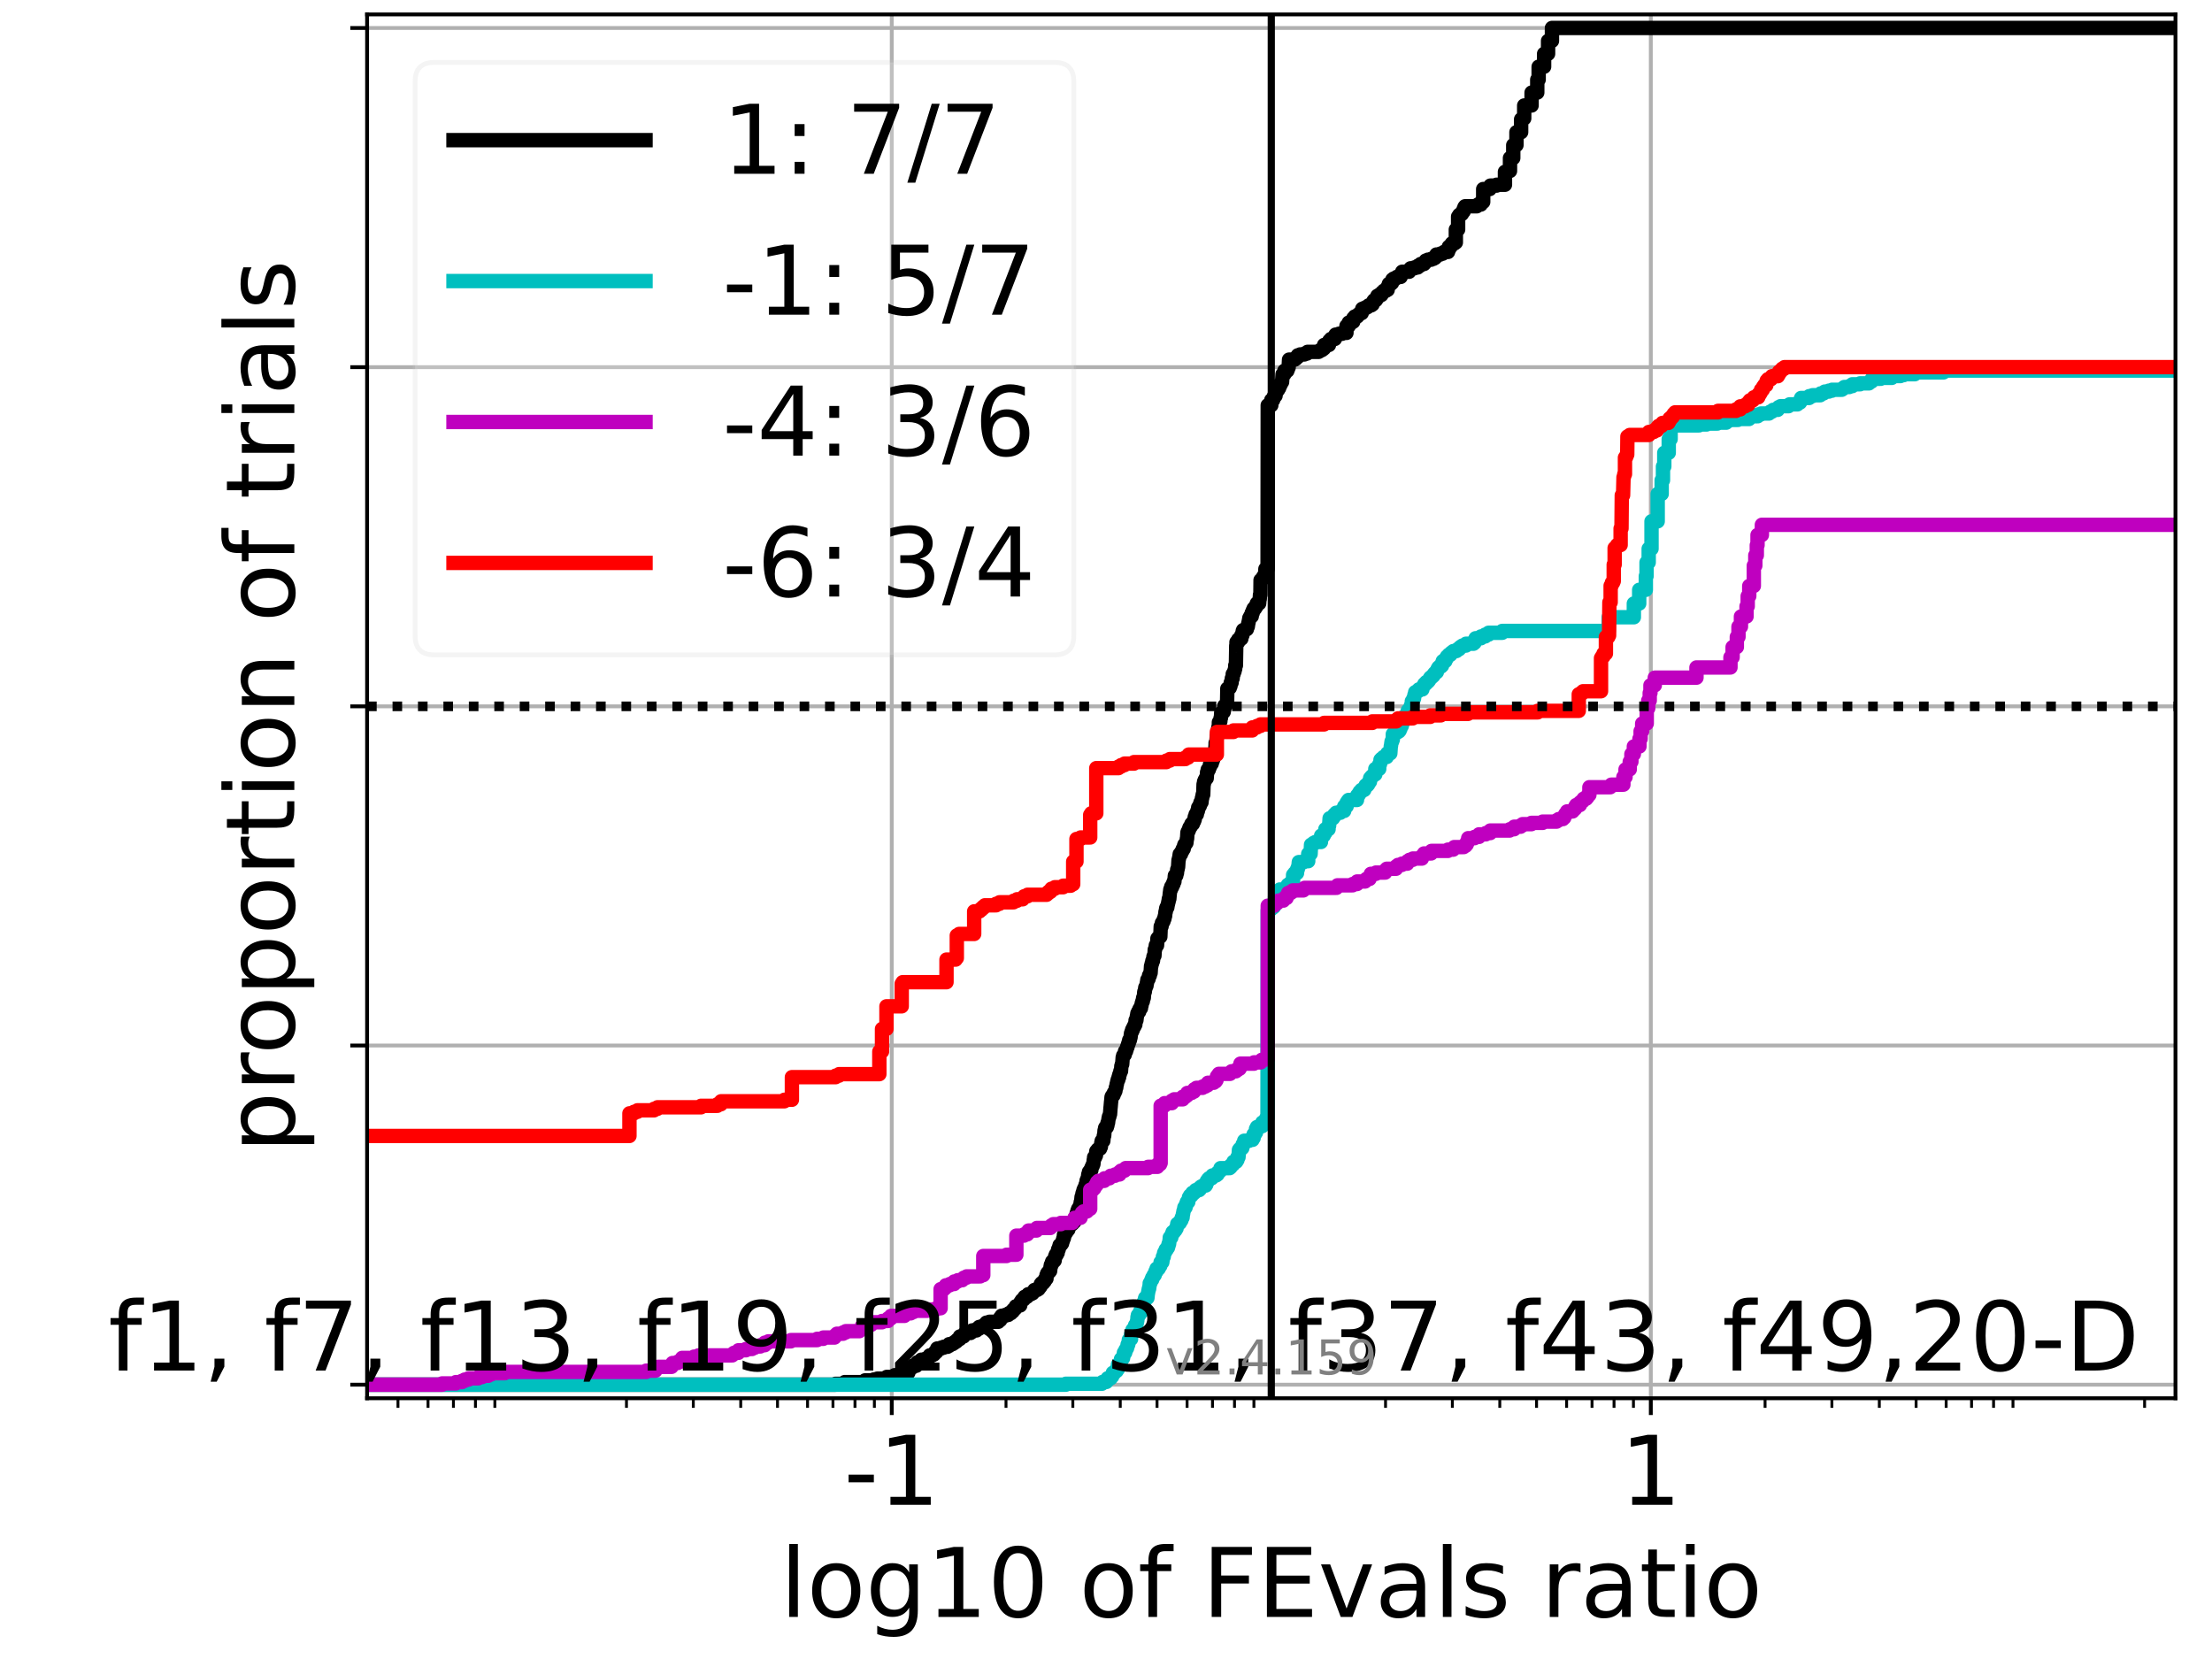 <?xml version="1.0" encoding="utf-8" standalone="no"?>
<!DOCTYPE svg PUBLIC "-//W3C//DTD SVG 1.1//EN"
  "http://www.w3.org/Graphics/SVG/1.1/DTD/svg11.dtd">
<!-- Created with matplotlib (https://matplotlib.org/) -->
<svg height="345.6pt" version="1.1" viewBox="0 0 460.8 345.6" width="460.8pt" xmlns="http://www.w3.org/2000/svg" xmlns:xlink="http://www.w3.org/1999/xlink">
 <defs>
  <style type="text/css">*{stroke-linecap:butt;stroke-linejoin:round;}</style>
 </defs>
 <g id="figure_1">
  <g id="patch_1">
   <path d="M 0 345.6 
L 460.8 345.6 
L 460.8 0 
L 0 0 
z
" style="fill:#ffffff;"/>
  </g>
  <g id="axes_1">
   <g id="patch_2">
    <path d="M 76.472 291.28 
L 453.192 291.28 
L 453.192 3 
L 76.472 3 
z
" style="fill:#ffffff;"/>
   </g>
   <g id="matplotlib.axis_1">
    <g id="xtick_1">
     <g id="line2d_1">
      <path clip-path="url(#pdccba46e08)" d="M 185.769 291.28 
L 185.769 3 
" style="fill:none;stroke:#b0b0b0;stroke-linecap:square;stroke-width:0.8;"/>
     </g>
     <g id="line2d_2">
      <defs>
       <path d="M 0 0 
L 0 3.5 
" id="m9202efc1b2" style="stroke:#000000;stroke-width:0.8;"/>
      </defs>
      <g>
       <use style="stroke:#000000;stroke-width:0.8;" x="185.769" xlink:href="#m9202efc1b2" y="291.28"/>
      </g>
     </g>
     <g id="text_1">
      <!-- -1 -->
      <g transform="translate(175.799 313.477)scale(0.2 -0.2)">
       <defs>
        <path d="M 4.891 31.391 
L 31.203 31.391 
L 31.203 23.391 
L 4.891 23.391 
z
" id="DejaVuSans-45"/>
        <path d="M 12.406 8.297 
L 28.516 8.297 
L 28.516 63.922 
L 10.984 60.406 
L 10.984 69.391 
L 28.422 72.906 
L 38.281 72.906 
L 38.281 8.297 
L 54.391 8.297 
L 54.391 0 
L 12.406 0 
z
" id="DejaVuSans-49"/>
       </defs>
       <use xlink:href="#DejaVuSans-45"/>
       <use x="36.084" xlink:href="#DejaVuSans-49"/>
      </g>
     </g>
    </g>
    <g id="xtick_2">
     <g id="line2d_3">
      <path clip-path="url(#pdccba46e08)" d="M 343.895 291.28 
L 343.895 3 
" style="fill:none;stroke:#b0b0b0;stroke-linecap:square;stroke-width:0.8;"/>
     </g>
     <g id="line2d_4">
      <g>
       <use style="stroke:#000000;stroke-width:0.8;" x="343.895" xlink:href="#m9202efc1b2" y="291.28"/>
      </g>
     </g>
     <g id="text_2">
      <!-- 1 -->
      <g transform="translate(337.533 313.477)scale(0.2 -0.2)">
       <use xlink:href="#DejaVuSans-49"/>
      </g>
     </g>
    </g>
    <g id="xtick_3">
     <g id="line2d_5">
      <defs>
       <path d="M 0 0 
L 0 2 
" id="m9a7bad483b" style="stroke:#000000;stroke-width:0.6;"/>
      </defs>
      <g>
       <use style="stroke:#000000;stroke-width:0.6;" x="82.905" xlink:href="#m9a7bad483b" y="291.28"/>
      </g>
     </g>
    </g>
    <g id="xtick_4">
     <g id="line2d_6">
      <g>
       <use style="stroke:#000000;stroke-width:0.6;" x="89.166" xlink:href="#m9a7bad483b" y="291.28"/>
      </g>
     </g>
    </g>
    <g id="xtick_5">
     <g id="line2d_7">
      <g>
       <use style="stroke:#000000;stroke-width:0.6;" x="94.459" xlink:href="#m9a7bad483b" y="291.28"/>
      </g>
     </g>
    </g>
    <g id="xtick_6">
     <g id="line2d_8">
      <g>
       <use style="stroke:#000000;stroke-width:0.6;" x="99.044" xlink:href="#m9a7bad483b" y="291.28"/>
      </g>
     </g>
    </g>
    <g id="xtick_7">
     <g id="line2d_9">
      <g>
       <use style="stroke:#000000;stroke-width:0.6;" x="103.088" xlink:href="#m9a7bad483b" y="291.28"/>
      </g>
     </g>
    </g>
    <g id="xtick_8">
     <g id="line2d_10">
      <g>
       <use style="stroke:#000000;stroke-width:0.6;" x="130.506" xlink:href="#m9a7bad483b" y="291.28"/>
      </g>
     </g>
    </g>
    <g id="xtick_9">
     <g id="line2d_11">
      <g>
       <use style="stroke:#000000;stroke-width:0.6;" x="144.428" xlink:href="#m9a7bad483b" y="291.28"/>
      </g>
     </g>
    </g>
    <g id="xtick_10">
     <g id="line2d_12">
      <g>
       <use style="stroke:#000000;stroke-width:0.6;" x="154.307" xlink:href="#m9a7bad483b" y="291.28"/>
      </g>
     </g>
    </g>
    <g id="xtick_11">
     <g id="line2d_13">
      <g>
       <use style="stroke:#000000;stroke-width:0.6;" x="161.969" xlink:href="#m9a7bad483b" y="291.28"/>
      </g>
     </g>
    </g>
    <g id="xtick_12">
     <g id="line2d_14">
      <g>
       <use style="stroke:#000000;stroke-width:0.6;" x="168.229" xlink:href="#m9a7bad483b" y="291.28"/>
      </g>
     </g>
    </g>
    <g id="xtick_13">
     <g id="line2d_15">
      <g>
       <use style="stroke:#000000;stroke-width:0.6;" x="173.522" xlink:href="#m9a7bad483b" y="291.28"/>
      </g>
     </g>
    </g>
    <g id="xtick_14">
     <g id="line2d_16">
      <g>
       <use style="stroke:#000000;stroke-width:0.6;" x="178.107" xlink:href="#m9a7bad483b" y="291.28"/>
      </g>
     </g>
    </g>
    <g id="xtick_15">
     <g id="line2d_17">
      <g>
       <use style="stroke:#000000;stroke-width:0.6;" x="182.151" xlink:href="#m9a7bad483b" y="291.28"/>
      </g>
     </g>
    </g>
    <g id="xtick_16">
     <g id="line2d_18">
      <g>
       <use style="stroke:#000000;stroke-width:0.6;" x="209.569" xlink:href="#m9a7bad483b" y="291.28"/>
      </g>
     </g>
    </g>
    <g id="xtick_17">
     <g id="line2d_19">
      <g>
       <use style="stroke:#000000;stroke-width:0.6;" x="223.492" xlink:href="#m9a7bad483b" y="291.28"/>
      </g>
     </g>
    </g>
    <g id="xtick_18">
     <g id="line2d_20">
      <g>
       <use style="stroke:#000000;stroke-width:0.6;" x="233.37" xlink:href="#m9a7bad483b" y="291.28"/>
      </g>
     </g>
    </g>
    <g id="xtick_19">
     <g id="line2d_21">
      <g>
       <use style="stroke:#000000;stroke-width:0.6;" x="241.032" xlink:href="#m9a7bad483b" y="291.28"/>
      </g>
     </g>
    </g>
    <g id="xtick_20">
     <g id="line2d_22">
      <g>
       <use style="stroke:#000000;stroke-width:0.6;" x="247.292" xlink:href="#m9a7bad483b" y="291.28"/>
      </g>
     </g>
    </g>
    <g id="xtick_21">
     <g id="line2d_23">
      <g>
       <use style="stroke:#000000;stroke-width:0.6;" x="252.585" xlink:href="#m9a7bad483b" y="291.28"/>
      </g>
     </g>
    </g>
    <g id="xtick_22">
     <g id="line2d_24">
      <g>
       <use style="stroke:#000000;stroke-width:0.6;" x="257.17" xlink:href="#m9a7bad483b" y="291.28"/>
      </g>
     </g>
    </g>
    <g id="xtick_23">
     <g id="line2d_25">
      <g>
       <use style="stroke:#000000;stroke-width:0.6;" x="261.214" xlink:href="#m9a7bad483b" y="291.28"/>
      </g>
     </g>
    </g>
    <g id="xtick_24">
     <g id="line2d_26">
      <g>
       <use style="stroke:#000000;stroke-width:0.6;" x="288.633" xlink:href="#m9a7bad483b" y="291.28"/>
      </g>
     </g>
    </g>
    <g id="xtick_25">
     <g id="line2d_27">
      <g>
       <use style="stroke:#000000;stroke-width:0.6;" x="302.555" xlink:href="#m9a7bad483b" y="291.28"/>
      </g>
     </g>
    </g>
    <g id="xtick_26">
     <g id="line2d_28">
      <g>
       <use style="stroke:#000000;stroke-width:0.6;" x="312.433" xlink:href="#m9a7bad483b" y="291.28"/>
      </g>
     </g>
    </g>
    <g id="xtick_27">
     <g id="line2d_29">
      <g>
       <use style="stroke:#000000;stroke-width:0.6;" x="320.095" xlink:href="#m9a7bad483b" y="291.28"/>
      </g>
     </g>
    </g>
    <g id="xtick_28">
     <g id="line2d_30">
      <g>
       <use style="stroke:#000000;stroke-width:0.6;" x="326.355" xlink:href="#m9a7bad483b" y="291.28"/>
      </g>
     </g>
    </g>
    <g id="xtick_29">
     <g id="line2d_31">
      <g>
       <use style="stroke:#000000;stroke-width:0.6;" x="331.648" xlink:href="#m9a7bad483b" y="291.28"/>
      </g>
     </g>
    </g>
    <g id="xtick_30">
     <g id="line2d_32">
      <g>
       <use style="stroke:#000000;stroke-width:0.6;" x="336.233" xlink:href="#m9a7bad483b" y="291.28"/>
      </g>
     </g>
    </g>
    <g id="xtick_31">
     <g id="line2d_33">
      <g>
       <use style="stroke:#000000;stroke-width:0.6;" x="340.278" xlink:href="#m9a7bad483b" y="291.28"/>
      </g>
     </g>
    </g>
    <g id="xtick_32">
     <g id="line2d_34">
      <g>
       <use style="stroke:#000000;stroke-width:0.6;" x="367.696" xlink:href="#m9a7bad483b" y="291.28"/>
      </g>
     </g>
    </g>
    <g id="xtick_33">
     <g id="line2d_35">
      <g>
       <use style="stroke:#000000;stroke-width:0.6;" x="381.618" xlink:href="#m9a7bad483b" y="291.28"/>
      </g>
     </g>
    </g>
    <g id="xtick_34">
     <g id="line2d_36">
      <g>
       <use style="stroke:#000000;stroke-width:0.6;" x="391.496" xlink:href="#m9a7bad483b" y="291.28"/>
      </g>
     </g>
    </g>
    <g id="xtick_35">
     <g id="line2d_37">
      <g>
       <use style="stroke:#000000;stroke-width:0.6;" x="399.158" xlink:href="#m9a7bad483b" y="291.28"/>
      </g>
     </g>
    </g>
    <g id="xtick_36">
     <g id="line2d_38">
      <g>
       <use style="stroke:#000000;stroke-width:0.6;" x="405.419" xlink:href="#m9a7bad483b" y="291.28"/>
      </g>
     </g>
    </g>
    <g id="xtick_37">
     <g id="line2d_39">
      <g>
       <use style="stroke:#000000;stroke-width:0.6;" x="410.712" xlink:href="#m9a7bad483b" y="291.28"/>
      </g>
     </g>
    </g>
    <g id="xtick_38">
     <g id="line2d_40">
      <g>
       <use style="stroke:#000000;stroke-width:0.6;" x="415.297" xlink:href="#m9a7bad483b" y="291.28"/>
      </g>
     </g>
    </g>
    <g id="xtick_39">
     <g id="line2d_41">
      <g>
       <use style="stroke:#000000;stroke-width:0.6;" x="419.341" xlink:href="#m9a7bad483b" y="291.28"/>
      </g>
     </g>
    </g>
    <g id="xtick_40">
     <g id="line2d_42">
      <g>
       <use style="stroke:#000000;stroke-width:0.6;" x="446.759" xlink:href="#m9a7bad483b" y="291.28"/>
      </g>
     </g>
    </g>
    <g id="text_3">
     <!-- log10 of FEvals ratio -->
     <g transform="translate(162.528 336.833)scale(0.2 -0.2)">
      <defs>
       <path d="M 9.422 75.984 
L 18.406 75.984 
L 18.406 0 
L 9.422 0 
z
" id="DejaVuSans-108"/>
       <path d="M 30.609 48.391 
Q 23.391 48.391 19.188 42.75 
Q 14.984 37.109 14.984 27.297 
Q 14.984 17.484 19.156 11.844 
Q 23.344 6.203 30.609 6.203 
Q 37.797 6.203 41.984 11.859 
Q 46.188 17.531 46.188 27.297 
Q 46.188 37.016 41.984 42.703 
Q 37.797 48.391 30.609 48.391 
z
M 30.609 56 
Q 42.328 56 49.016 48.375 
Q 55.719 40.766 55.719 27.297 
Q 55.719 13.875 49.016 6.219 
Q 42.328 -1.422 30.609 -1.422 
Q 18.844 -1.422 12.172 6.219 
Q 5.516 13.875 5.516 27.297 
Q 5.516 40.766 12.172 48.375 
Q 18.844 56 30.609 56 
z
" id="DejaVuSans-111"/>
       <path d="M 45.406 27.984 
Q 45.406 37.75 41.375 43.109 
Q 37.359 48.484 30.078 48.484 
Q 22.859 48.484 18.828 43.109 
Q 14.797 37.75 14.797 27.984 
Q 14.797 18.266 18.828 12.891 
Q 22.859 7.516 30.078 7.516 
Q 37.359 7.516 41.375 12.891 
Q 45.406 18.266 45.406 27.984 
z
M 54.391 6.781 
Q 54.391 -7.172 48.188 -13.984 
Q 42 -20.797 29.203 -20.797 
Q 24.469 -20.797 20.266 -20.094 
Q 16.062 -19.391 12.109 -17.922 
L 12.109 -9.188 
Q 16.062 -11.328 19.922 -12.344 
Q 23.781 -13.375 27.781 -13.375 
Q 36.625 -13.375 41.016 -8.766 
Q 45.406 -4.156 45.406 5.172 
L 45.406 9.625 
Q 42.625 4.781 38.281 2.391 
Q 33.938 0 27.875 0 
Q 17.828 0 11.672 7.656 
Q 5.516 15.328 5.516 27.984 
Q 5.516 40.672 11.672 48.328 
Q 17.828 56 27.875 56 
Q 33.938 56 38.281 53.609 
Q 42.625 51.219 45.406 46.391 
L 45.406 54.688 
L 54.391 54.688 
z
" id="DejaVuSans-103"/>
       <path d="M 31.781 66.406 
Q 24.172 66.406 20.328 58.906 
Q 16.5 51.422 16.5 36.375 
Q 16.5 21.391 20.328 13.891 
Q 24.172 6.391 31.781 6.391 
Q 39.453 6.391 43.281 13.891 
Q 47.125 21.391 47.125 36.375 
Q 47.125 51.422 43.281 58.906 
Q 39.453 66.406 31.781 66.406 
z
M 31.781 74.219 
Q 44.047 74.219 50.516 64.516 
Q 56.984 54.828 56.984 36.375 
Q 56.984 17.969 50.516 8.266 
Q 44.047 -1.422 31.781 -1.422 
Q 19.531 -1.422 13.062 8.266 
Q 6.594 17.969 6.594 36.375 
Q 6.594 54.828 13.062 64.516 
Q 19.531 74.219 31.781 74.219 
z
" id="DejaVuSans-48"/>
       <path id="DejaVuSans-32"/>
       <path d="M 37.109 75.984 
L 37.109 68.5 
L 28.516 68.5 
Q 23.688 68.5 21.797 66.547 
Q 19.922 64.594 19.922 59.516 
L 19.922 54.688 
L 34.719 54.688 
L 34.719 47.703 
L 19.922 47.703 
L 19.922 0 
L 10.891 0 
L 10.891 47.703 
L 2.297 47.703 
L 2.297 54.688 
L 10.891 54.688 
L 10.891 58.5 
Q 10.891 67.625 15.141 71.797 
Q 19.391 75.984 28.609 75.984 
z
" id="DejaVuSans-102"/>
       <path d="M 9.812 72.906 
L 51.703 72.906 
L 51.703 64.594 
L 19.672 64.594 
L 19.672 43.109 
L 48.578 43.109 
L 48.578 34.812 
L 19.672 34.812 
L 19.672 0 
L 9.812 0 
z
" id="DejaVuSans-70"/>
       <path d="M 9.812 72.906 
L 55.906 72.906 
L 55.906 64.594 
L 19.672 64.594 
L 19.672 43.016 
L 54.391 43.016 
L 54.391 34.719 
L 19.672 34.719 
L 19.672 8.297 
L 56.781 8.297 
L 56.781 0 
L 9.812 0 
z
" id="DejaVuSans-69"/>
       <path d="M 2.984 54.688 
L 12.5 54.688 
L 29.594 8.797 
L 46.688 54.688 
L 56.203 54.688 
L 35.688 0 
L 23.484 0 
z
" id="DejaVuSans-118"/>
       <path d="M 34.281 27.484 
Q 23.391 27.484 19.188 25 
Q 14.984 22.516 14.984 16.5 
Q 14.984 11.719 18.141 8.906 
Q 21.297 6.109 26.703 6.109 
Q 34.188 6.109 38.703 11.406 
Q 43.219 16.703 43.219 25.484 
L 43.219 27.484 
z
M 52.203 31.203 
L 52.203 0 
L 43.219 0 
L 43.219 8.297 
Q 40.141 3.328 35.547 0.953 
Q 30.953 -1.422 24.312 -1.422 
Q 15.922 -1.422 10.953 3.297 
Q 6 8.016 6 15.922 
Q 6 25.141 12.172 29.828 
Q 18.359 34.516 30.609 34.516 
L 43.219 34.516 
L 43.219 35.406 
Q 43.219 41.609 39.141 45 
Q 35.062 48.391 27.688 48.391 
Q 23 48.391 18.547 47.266 
Q 14.109 46.141 10.016 43.891 
L 10.016 52.203 
Q 14.938 54.109 19.578 55.047 
Q 24.219 56 28.609 56 
Q 40.484 56 46.344 49.844 
Q 52.203 43.703 52.203 31.203 
z
" id="DejaVuSans-97"/>
       <path d="M 44.281 53.078 
L 44.281 44.578 
Q 40.484 46.531 36.375 47.5 
Q 32.281 48.484 27.875 48.484 
Q 21.188 48.484 17.844 46.438 
Q 14.5 44.391 14.5 40.281 
Q 14.5 37.156 16.891 35.375 
Q 19.281 33.594 26.516 31.984 
L 29.594 31.297 
Q 39.156 29.25 43.188 25.516 
Q 47.219 21.781 47.219 15.094 
Q 47.219 7.469 41.188 3.016 
Q 35.156 -1.422 24.609 -1.422 
Q 20.219 -1.422 15.453 -0.562 
Q 10.688 0.297 5.422 2 
L 5.422 11.281 
Q 10.406 8.688 15.234 7.391 
Q 20.062 6.109 24.812 6.109 
Q 31.156 6.109 34.562 8.281 
Q 37.984 10.453 37.984 14.406 
Q 37.984 18.062 35.516 20.016 
Q 33.062 21.969 24.703 23.781 
L 21.578 24.516 
Q 13.234 26.266 9.516 29.906 
Q 5.812 33.547 5.812 39.891 
Q 5.812 47.609 11.281 51.797 
Q 16.75 56 26.812 56 
Q 31.781 56 36.172 55.266 
Q 40.578 54.547 44.281 53.078 
z
" id="DejaVuSans-115"/>
       <path d="M 41.109 46.297 
Q 39.594 47.172 37.812 47.578 
Q 36.031 48 33.891 48 
Q 26.266 48 22.188 43.047 
Q 18.109 38.094 18.109 28.812 
L 18.109 0 
L 9.078 0 
L 9.078 54.688 
L 18.109 54.688 
L 18.109 46.188 
Q 20.953 51.172 25.484 53.578 
Q 30.031 56 36.531 56 
Q 37.453 56 38.578 55.875 
Q 39.703 55.766 41.062 55.516 
z
" id="DejaVuSans-114"/>
       <path d="M 18.312 70.219 
L 18.312 54.688 
L 36.812 54.688 
L 36.812 47.703 
L 18.312 47.703 
L 18.312 18.016 
Q 18.312 11.328 20.141 9.422 
Q 21.969 7.516 27.594 7.516 
L 36.812 7.516 
L 36.812 0 
L 27.594 0 
Q 17.188 0 13.234 3.875 
Q 9.281 7.766 9.281 18.016 
L 9.281 47.703 
L 2.688 47.703 
L 2.688 54.688 
L 9.281 54.688 
L 9.281 70.219 
z
" id="DejaVuSans-116"/>
       <path d="M 9.422 54.688 
L 18.406 54.688 
L 18.406 0 
L 9.422 0 
z
M 9.422 75.984 
L 18.406 75.984 
L 18.406 64.594 
L 9.422 64.594 
z
" id="DejaVuSans-105"/>
      </defs>
      <use xlink:href="#DejaVuSans-108"/>
      <use x="27.783" xlink:href="#DejaVuSans-111"/>
      <use x="88.965" xlink:href="#DejaVuSans-103"/>
      <use x="152.441" xlink:href="#DejaVuSans-49"/>
      <use x="216.064" xlink:href="#DejaVuSans-48"/>
      <use x="279.688" xlink:href="#DejaVuSans-32"/>
      <use x="311.475" xlink:href="#DejaVuSans-111"/>
      <use x="372.656" xlink:href="#DejaVuSans-102"/>
      <use x="407.861" xlink:href="#DejaVuSans-32"/>
      <use x="439.648" xlink:href="#DejaVuSans-70"/>
      <use x="497.168" xlink:href="#DejaVuSans-69"/>
      <use x="560.352" xlink:href="#DejaVuSans-118"/>
      <use x="619.531" xlink:href="#DejaVuSans-97"/>
      <use x="680.811" xlink:href="#DejaVuSans-108"/>
      <use x="708.594" xlink:href="#DejaVuSans-115"/>
      <use x="760.693" xlink:href="#DejaVuSans-32"/>
      <use x="792.48" xlink:href="#DejaVuSans-114"/>
      <use x="833.594" xlink:href="#DejaVuSans-97"/>
      <use x="894.873" xlink:href="#DejaVuSans-116"/>
      <use x="934.082" xlink:href="#DejaVuSans-105"/>
      <use x="961.865" xlink:href="#DejaVuSans-111"/>
     </g>
    </g>
   </g>
   <g id="matplotlib.axis_2">
    <g id="ytick_1">
     <g id="line2d_43">
      <path clip-path="url(#pdccba46e08)" d="M 76.472 288.454 
L 453.192 288.454 
" style="fill:none;stroke:#b0b0b0;stroke-linecap:square;stroke-width:0.8;"/>
     </g>
     <g id="line2d_44">
      <defs>
       <path d="M 0 0 
L -3.5 0 
" id="m4c9df4a6ac" style="stroke:#000000;stroke-width:0.8;"/>
      </defs>
      <g>
       <use style="stroke:#000000;stroke-width:0.8;" x="76.472" xlink:href="#m4c9df4a6ac" y="288.454"/>
      </g>
     </g>
    </g>
    <g id="ytick_2">
     <g id="line2d_45">
      <path clip-path="url(#pdccba46e08)" d="M 76.472 217.797 
L 453.192 217.797 
" style="fill:none;stroke:#b0b0b0;stroke-linecap:square;stroke-width:0.8;"/>
     </g>
     <g id="line2d_46">
      <g>
       <use style="stroke:#000000;stroke-width:0.8;" x="76.472" xlink:href="#m4c9df4a6ac" y="217.797"/>
      </g>
     </g>
    </g>
    <g id="ytick_3">
     <g id="line2d_47">
      <path clip-path="url(#pdccba46e08)" d="M 76.472 147.14 
L 453.192 147.14 
" style="fill:none;stroke:#b0b0b0;stroke-linecap:square;stroke-width:0.8;"/>
     </g>
     <g id="line2d_48">
      <g>
       <use style="stroke:#000000;stroke-width:0.8;" x="76.472" xlink:href="#m4c9df4a6ac" y="147.14"/>
      </g>
     </g>
    </g>
    <g id="ytick_4">
     <g id="line2d_49">
      <path clip-path="url(#pdccba46e08)" d="M 76.472 76.483 
L 453.192 76.483 
" style="fill:none;stroke:#b0b0b0;stroke-linecap:square;stroke-width:0.8;"/>
     </g>
     <g id="line2d_50">
      <g>
       <use style="stroke:#000000;stroke-width:0.8;" x="76.472" xlink:href="#m4c9df4a6ac" y="76.483"/>
      </g>
     </g>
    </g>
    <g id="ytick_5">
     <g id="line2d_51">
      <path clip-path="url(#pdccba46e08)" d="M 76.472 5.826 
L 453.192 5.826 
" style="fill:none;stroke:#b0b0b0;stroke-linecap:square;stroke-width:0.8;"/>
     </g>
     <g id="line2d_52">
      <g>
       <use style="stroke:#000000;stroke-width:0.8;" x="76.472" xlink:href="#m4c9df4a6ac" y="5.826"/>
      </g>
     </g>
    </g>
    <g id="text_4">
     <!-- proportion of trials -->
     <g transform="translate(61.313 240.146)rotate(-90)scale(0.2 -0.2)">
      <defs>
       <path d="M 18.109 8.203 
L 18.109 -20.797 
L 9.078 -20.797 
L 9.078 54.688 
L 18.109 54.688 
L 18.109 46.391 
Q 20.953 51.266 25.266 53.625 
Q 29.594 56 35.594 56 
Q 45.562 56 51.781 48.094 
Q 58.016 40.188 58.016 27.297 
Q 58.016 14.406 51.781 6.484 
Q 45.562 -1.422 35.594 -1.422 
Q 29.594 -1.422 25.266 0.953 
Q 20.953 3.328 18.109 8.203 
z
M 48.688 27.297 
Q 48.688 37.203 44.609 42.844 
Q 40.531 48.484 33.406 48.484 
Q 26.266 48.484 22.188 42.844 
Q 18.109 37.203 18.109 27.297 
Q 18.109 17.391 22.188 11.75 
Q 26.266 6.109 33.406 6.109 
Q 40.531 6.109 44.609 11.75 
Q 48.688 17.391 48.688 27.297 
z
" id="DejaVuSans-112"/>
       <path d="M 54.891 33.016 
L 54.891 0 
L 45.906 0 
L 45.906 32.719 
Q 45.906 40.484 42.875 44.328 
Q 39.844 48.188 33.797 48.188 
Q 26.516 48.188 22.312 43.547 
Q 18.109 38.922 18.109 30.906 
L 18.109 0 
L 9.078 0 
L 9.078 54.688 
L 18.109 54.688 
L 18.109 46.188 
Q 21.344 51.125 25.703 53.562 
Q 30.078 56 35.797 56 
Q 45.219 56 50.047 50.172 
Q 54.891 44.344 54.891 33.016 
z
" id="DejaVuSans-110"/>
      </defs>
      <use xlink:href="#DejaVuSans-112"/>
      <use x="63.477" xlink:href="#DejaVuSans-114"/>
      <use x="102.34" xlink:href="#DejaVuSans-111"/>
      <use x="163.521" xlink:href="#DejaVuSans-112"/>
      <use x="226.998" xlink:href="#DejaVuSans-111"/>
      <use x="288.18" xlink:href="#DejaVuSans-114"/>
      <use x="329.293" xlink:href="#DejaVuSans-116"/>
      <use x="368.502" xlink:href="#DejaVuSans-105"/>
      <use x="396.285" xlink:href="#DejaVuSans-111"/>
      <use x="457.467" xlink:href="#DejaVuSans-110"/>
      <use x="520.846" xlink:href="#DejaVuSans-32"/>
      <use x="552.633" xlink:href="#DejaVuSans-111"/>
      <use x="613.814" xlink:href="#DejaVuSans-102"/>
      <use x="649.02" xlink:href="#DejaVuSans-32"/>
      <use x="680.807" xlink:href="#DejaVuSans-116"/>
      <use x="720.016" xlink:href="#DejaVuSans-114"/>
      <use x="761.129" xlink:href="#DejaVuSans-105"/>
      <use x="788.912" xlink:href="#DejaVuSans-97"/>
      <use x="850.191" xlink:href="#DejaVuSans-108"/>
      <use x="877.975" xlink:href="#DejaVuSans-115"/>
     </g>
    </g>
   </g>
   <g id="line2d_53">
    <path clip-path="url(#pdccba46e08)" d="M 76.472 288.454 
L 174.05 288.454 
L 174.05 288.274 
L 175.858 288.274 
L 175.858 288.095 
L 175.992 288.095 
L 175.992 287.915 
L 180 287.915 
L 180 287.736 
L 180.212 287.736 
L 180.212 287.556 
L 182.019 287.556 
L 182.019 287.377 
L 182.772 287.377 
L 182.772 287.198 
L 184.579 287.198 
L 184.579 287.018 
L 184.731 287.018 
L 184.731 286.839 
L 186.161 286.839 
L 186.161 286.659 
L 186.371 286.659 
L 186.371 286.48 
L 187.726 286.48 
L 187.726 286.3 
L 188.271 286.3 
L 188.271 286.121 
L 188.721 286.121 
L 188.721 285.941 
L 189.234 285.941 
L 189.284 285.044 
L 189.534 285.044 
L 189.534 284.865 
L 190.078 284.865 
L 190.116 284.506 
L 190.892 284.506 
L 190.892 284.326 
L 191.066 284.326 
L 191.091 283.788 
L 191.761 283.788 
L 191.761 283.609 
L 191.877 283.609 
L 191.924 283.25 
L 192.742 283.25 
L 192.742 283.07 
L 193.286 283.07 
L 193.286 282.891 
L 193.452 282.891 
L 193.452 282.711 
L 193.569 282.711 
L 193.676 282.353 
L 194.22 282.353 
L 194.22 282.173 
L 194.55 282.173 
L 194.55 281.994 
L 194.717 281.994 
L 194.792 281.635 
L 195.094 281.635 
L 195.094 281.455 
L 195.208 281.455 
L 195.233 280.917 
L 196.066 280.917 
L 196.066 280.738 
L 196.599 280.738 
L 196.599 280.558 
L 197.384 280.558 
L 197.384 280.379 
L 197.711 280.379 
L 197.711 280.02 
L 198.407 280.02 
L 198.407 279.84 
L 198.692 279.84 
L 198.692 279.661 
L 198.951 279.661 
L 198.951 279.481 
L 199.236 279.481 
L 199.236 279.302 
L 199.368 279.302 
L 199.368 279.123 
L 199.654 279.123 
L 199.654 278.943 
L 199.939 278.943 
L 199.964 278.405 
L 200.741 278.405 
L 200.797 278.046 
L 200.873 278.046 
L 200.873 277.866 
L 201.176 277.866 
L 201.176 277.687 
L 202.168 277.687 
L 202.168 277.508 
L 202.442 277.508 
L 202.517 277.149 
L 203.423 277.149 
L 203.423 276.969 
L 203.545 276.969 
L 203.545 276.79 
L 203.967 276.79 
L 203.976 276.431 
L 204.572 276.431 
L 204.572 276.251 
L 205.096 276.251 
L 205.16 275.893 
L 205.318 275.893 
L 205.318 275.713 
L 205.472 275.713 
L 205.472 275.534 
L 206.105 275.534 
L 206.105 275.354 
L 207.96 275.354 
L 207.96 275.175 
L 208.118 275.175 
L 208.118 274.995 
L 208.378 274.995 
L 208.378 274.457 
L 208.645 274.457 
L 208.645 274.098 
L 209.417 274.098 
L 209.417 273.919 
L 210.049 273.919 
L 210.049 273.739 
L 210.19 273.739 
L 210.19 273.56 
L 210.602 273.56 
L 210.602 273.38 
L 210.733 273.38 
L 210.733 273.201 
L 210.993 273.201 
L 211.059 272.842 
L 211.252 272.842 
L 211.252 272.662 
L 211.462 272.662 
L 211.462 272.483 
L 211.604 272.483 
L 211.618 272.124 
L 212.02 272.124 
L 212.02 271.945 
L 212.525 271.945 
L 212.617 271.227 
L 212.775 271.227 
L 212.849 270.868 
L 213.035 270.868 
L 213.035 270.689 
L 213.293 270.689 
L 213.293 270.509 
L 213.442 270.509 
L 213.449 270.15 
L 213.947 270.15 
L 213.947 269.971 
L 214.115 269.971 
L 214.197 269.612 
L 214.748 269.612 
L 214.748 269.432 
L 215.094 269.432 
L 215.094 269.253 
L 215.253 269.253 
L 215.253 269.074 
L 215.408 269.074 
L 215.503 268.715 
L 216.075 268.715 
L 216.075 268.535 
L 216.352 268.535 
L 216.436 268.176 
L 216.62 268.176 
L 216.62 267.997 
L 216.758 267.997 
L 216.83 267.459 
L 216.985 267.459 
L 216.985 267.279 
L 217.33 267.279 
L 217.422 266.92 
L 217.624 266.92 
L 217.639 266.561 
L 217.78 266.561 
L 217.78 266.382 
L 217.997 266.382 
L 217.997 265.664 
L 218.125 265.664 
L 218.136 265.305 
L 218.248 265.305 
L 218.248 265.126 
L 218.407 265.126 
L 218.407 264.946 
L 218.621 264.946 
L 218.621 264.767 
L 218.758 264.767 
L 218.844 263.87 
L 218.911 263.87 
L 218.912 263.511 
L 219.061 263.511 
L 219.124 262.972 
L 219.194 262.972 
L 219.194 262.793 
L 219.529 262.793 
L 219.529 262.614 
L 219.699 262.614 
L 219.805 261.716 
L 219.936 261.716 
L 219.949 261.357 
L 220.15 261.357 
L 220.184 260.998 
L 220.333 260.998 
L 220.421 260.281 
L 220.54 260.281 
L 220.639 259.742 
L 220.734 259.742 
L 220.743 259.383 
L 220.951 259.383 
L 220.951 259.204 
L 221.127 259.204 
L 221.127 259.025 
L 221.248 259.025 
L 221.358 258.486 
L 221.416 258.486 
L 221.511 257.948 
L 221.621 257.948 
L 221.639 257.23 
L 221.846 257.23 
L 221.928 256.692 
L 222.156 256.692 
L 222.257 256.333 
L 222.283 256.333 
L 222.283 256.153 
L 222.549 256.153 
L 222.592 255.615 
L 222.664 255.615 
L 222.701 255.077 
L 223.264 255.077 
L 223.264 254.897 
L 223.462 254.897 
L 223.492 254.538 
L 223.808 254.538 
L 223.89 253.821 
L 224.131 253.821 
L 224.158 253.462 
L 224.263 253.462 
L 224.293 252.744 
L 224.411 252.744 
L 224.459 252.206 
L 224.538 252.206 
L 224.596 251.847 
L 224.783 251.847 
L 224.813 251.488 
L 224.964 251.488 
L 225.043 250.95 
L 225.075 250.95 
L 225.138 250.411 
L 225.214 250.411 
L 225.313 249.334 
L 225.398 249.334 
L 225.501 248.617 
L 225.555 248.617 
L 225.555 248.437 
L 225.683 248.437 
L 225.715 247.899 
L 225.839 247.899 
L 225.861 247.54 
L 225.955 247.54 
L 226.052 247.181 
L 226.084 247.181 
L 226.145 246.822 
L 226.256 246.822 
L 226.366 245.925 
L 226.496 245.925 
L 226.511 245.566 
L 226.615 245.566 
L 226.703 244.669 
L 226.826 244.669 
L 226.851 244.131 
L 227.021 244.131 
L 227.109 243.772 
L 227.343 243.772 
L 227.371 243.233 
L 227.463 243.233 
L 227.528 242.874 
L 227.634 242.874 
L 227.684 242.516 
L 227.771 242.516 
L 227.847 241.618 
L 227.901 241.618 
L 227.926 241.08 
L 228.142 241.08 
L 228.252 240.721 
L 228.3 240.721 
L 228.377 239.824 
L 228.549 239.824 
L 228.659 239.465 
L 228.882 239.465 
L 228.882 239.286 
L 229.173 239.286 
L 229.249 238.927 
L 229.329 238.927 
L 229.426 238.029 
L 229.457 238.029 
L 229.502 237.671 
L 229.836 237.671 
L 229.939 236.594 
L 230.023 236.594 
L 230.097 235.517 
L 230.154 235.517 
L 230.213 234.979 
L 230.31 234.979 
L 230.31 234.799 
L 230.586 234.799 
L 230.613 234.44 
L 230.698 234.44 
L 230.718 233.902 
L 230.825 233.902 
L 230.932 233.005 
L 230.968 233.005 
L 231.006 232.646 
L 231.091 232.646 
L 231.199 232.108 
L 231.24 232.108 
L 231.349 230.672 
L 231.358 230.672 
L 231.466 229.416 
L 231.479 229.416 
L 231.557 228.519 
L 231.635 228.519 
L 231.635 228.339 
L 231.76 228.339 
L 231.76 228.16 
L 231.968 228.16 
L 232.047 227.622 
L 232.204 227.622 
L 232.297 227.263 
L 232.359 227.263 
L 232.453 226.545 
L 232.538 226.545 
L 232.621 225.827 
L 232.672 225.827 
L 232.751 225.289 
L 232.8 225.289 
L 232.842 224.93 
L 232.959 224.93 
L 233.019 224.392 
L 233.136 224.392 
L 233.173 223.853 
L 233.252 223.853 
L 233.345 223.494 
L 233.37 223.494 
L 233.396 223.135 
L 233.526 223.135 
L 233.601 222.059 
L 233.644 222.059 
L 233.704 221.7 
L 233.776 221.7 
L 233.882 220.264 
L 233.927 220.264 
L 233.974 219.905 
L 234.121 219.905 
L 234.121 219.726 
L 234.298 219.726 
L 234.358 219.008 
L 234.575 219.008 
L 234.597 218.649 
L 234.687 218.649 
L 234.794 218.111 
L 234.878 218.111 
L 234.977 217.573 
L 235.041 217.573 
L 235.091 217.214 
L 235.177 217.214 
L 235.232 216.675 
L 235.375 216.675 
L 235.483 216.137 
L 235.508 216.137 
L 235.615 215.24 
L 235.632 215.24 
L 235.739 214.881 
L 235.831 214.881 
L 235.846 214.522 
L 235.988 214.522 
L 236.022 214.163 
L 236.118 214.163 
L 236.205 213.804 
L 236.332 213.804 
L 236.373 213.445 
L 236.509 213.445 
L 236.566 212.548 
L 236.731 212.548 
L 236.835 211.651 
L 236.865 211.651 
L 236.936 211.112 
L 237.017 211.112 
L 237.103 210.754 
L 237.311 210.754 
L 237.367 210.215 
L 237.477 210.215 
L 237.477 210.036 
L 237.678 210.036 
L 237.722 209.497 
L 237.794 209.497 
L 237.857 208.959 
L 237.916 208.959 
L 237.968 208.6 
L 238.072 208.6 
L 238.133 207.882 
L 238.266 207.882 
L 238.373 206.626 
L 238.479 206.626 
L 238.582 205.729 
L 238.682 205.729 
L 238.75 205.37 
L 238.83 205.37 
L 238.927 204.652 
L 238.967 204.652 
L 239.012 204.114 
L 239.146 204.114 
L 239.146 203.935 
L 239.271 203.935 
L 239.363 203.217 
L 239.528 203.217 
L 239.608 202.679 
L 239.693 202.679 
L 239.783 201.243 
L 239.842 201.243 
L 239.922 200.705 
L 239.993 200.705 
L 240.055 200.166 
L 240.186 200.166 
L 240.288 199.269 
L 240.363 199.269 
L 240.363 199.09 
L 240.493 199.09 
L 240.556 197.833 
L 240.622 197.833 
L 240.731 197.295 
L 240.747 197.295 
L 240.776 196.936 
L 241.032 196.936 
L 241.114 195.501 
L 241.254 195.501 
L 241.254 195.321 
L 241.494 195.321 
L 241.494 195.142 
L 241.718 195.142 
L 241.803 192.988 
L 241.975 192.988 
L 242.043 192.271 
L 242.189 192.271 
L 242.271 191.912 
L 242.379 191.912 
L 242.485 191.373 
L 242.576 191.373 
L 242.648 190.835 
L 242.707 190.835 
L 242.793 189.938 
L 242.848 189.938 
L 242.94 189.22 
L 243.006 189.22 
L 243.006 189.041 
L 243.171 189.041 
L 243.281 188.323 
L 243.319 188.323 
L 243.401 187.785 
L 243.452 187.785 
L 243.488 187.246 
L 243.592 187.246 
L 243.702 185.99 
L 243.717 185.99 
L 243.805 185.272 
L 243.939 185.272 
L 243.984 184.734 
L 244.197 184.734 
L 244.281 184.196 
L 244.442 184.196 
L 244.503 183.657 
L 244.65 183.657 
L 244.747 182.401 
L 245.04 182.401 
L 245.124 181.863 
L 245.185 181.863 
L 245.233 181.145 
L 245.302 181.145 
L 245.402 180.607 
L 245.421 180.607 
L 245.508 179.171 
L 245.535 179.171 
L 245.646 178.633 
L 245.659 178.633 
L 245.762 177.915 
L 246.028 177.915 
L 246.102 177.556 
L 246.144 177.556 
L 246.144 177.377 
L 246.259 177.377 
L 246.259 177.197 
L 246.372 177.197 
L 246.392 176.838 
L 246.585 176.838 
L 246.673 176.121 
L 246.739 176.121 
L 246.739 175.941 
L 246.881 175.941 
L 246.881 175.762 
L 247.037 175.762 
L 247.037 175.582 
L 247.15 175.582 
L 247.252 174.685 
L 247.292 174.685 
L 247.363 173.429 
L 247.427 173.429 
L 247.427 173.249 
L 247.544 173.249 
L 247.62 172.891 
L 247.698 172.891 
L 247.736 172.532 
L 247.811 172.532 
L 247.811 172.352 
L 247.927 172.352 
L 247.927 172.173 
L 248.08 172.173 
L 248.189 171.634 
L 248.497 171.634 
L 248.599 171.096 
L 248.745 171.096 
L 248.816 170.737 
L 248.88 170.737 
L 248.889 170.199 
L 249 170.199 
L 249.067 169.66 
L 249.324 169.66 
L 249.419 168.943 
L 249.54 168.943 
L 249.6 168.225 
L 249.765 168.225 
L 249.817 167.866 
L 249.956 167.866 
L 250.035 167.328 
L 250.087 167.328 
L 250.087 167.148 
L 250.295 167.148 
L 250.383 166.251 
L 250.436 166.251 
L 250.543 165.533 
L 250.651 165.533 
L 250.726 163.38 
L 250.781 163.38 
L 250.827 162.842 
L 250.91 162.842 
L 250.974 162.483 
L 251.112 162.483 
L 251.165 162.124 
L 251.377 162.124 
L 251.456 160.868 
L 251.556 160.868 
L 251.594 160.329 
L 251.828 160.329 
L 251.927 159.791 
L 252.036 159.791 
L 252.056 159.253 
L 252.303 159.253 
L 252.303 159.073 
L 252.428 159.073 
L 252.503 158.535 
L 252.611 158.535 
L 252.611 158.176 
L 252.736 158.176 
L 252.807 157.458 
L 252.949 157.458 
L 252.996 156.92 
L 253.126 156.92 
L 253.234 155.125 
L 253.238 155.125 
L 253.238 154.766 
L 253.375 154.766 
L 253.482 153.331 
L 253.568 153.331 
L 253.621 152.613 
L 253.69 152.613 
L 253.794 151.536 
L 253.898 151.536 
L 253.918 150.46 
L 254.057 150.46 
L 254.057 150.28 
L 254.216 150.28 
L 254.27 149.563 
L 254.346 149.563 
L 254.399 148.486 
L 254.628 148.486 
L 254.628 148.306 
L 254.92 148.306 
L 255.005 147.768 
L 255.04 147.768 
L 255.04 147.05 
L 255.299 147.05 
L 255.299 146.871 
L 255.438 146.871 
L 255.469 146.512 
L 255.621 146.512 
L 255.677 143.461 
L 256.011 143.461 
L 256.011 143.282 
L 256.193 143.282 
L 256.193 142.923 
L 256.331 142.923 
L 256.385 142.205 
L 256.568 142.205 
L 256.618 141.308 
L 256.787 141.308 
L 256.805 140.411 
L 256.979 140.411 
L 257.089 139.872 
L 257.17 139.872 
L 257.262 139.334 
L 257.307 139.334 
L 257.329 138.616 
L 257.462 138.616 
L 257.534 134.489 
L 257.581 134.489 
L 257.584 133.771 
L 257.942 133.771 
L 257.942 133.233 
L 258.285 133.233 
L 258.285 133.053 
L 258.593 133.053 
L 258.593 132.336 
L 258.811 132.336 
L 258.883 131.438 
L 258.962 131.438 
L 258.962 131.259 
L 259.295 131.259 
L 259.295 131.08 
L 259.742 131.08 
L 259.815 130.541 
L 259.937 130.541 
L 260.04 129.823 
L 260.06 129.823 
L 260.169 129.285 
L 260.178 129.285 
L 260.259 128.747 
L 260.421 128.747 
L 260.45 128.388 
L 260.762 128.388 
L 260.762 127.67 
L 260.97 127.67 
L 260.995 127.132 
L 261.153 127.132 
L 261.153 126.773 
L 261.456 126.773 
L 261.456 126.414 
L 261.684 126.414 
L 261.684 126.055 
L 261.823 126.055 
L 261.823 125.696 
L 262.306 125.696 
L 262.376 124.799 
L 262.426 124.799 
L 262.48 123.902 
L 262.567 123.902 
L 262.6 120.851 
L 262.827 120.851 
L 262.827 120.672 
L 263.022 120.672 
L 263.084 120.313 
L 263.144 120.313 
L 263.144 120.133 
L 263.516 120.133 
L 263.61 118.518 
L 264.061 118.518 
L 264.094 84.424 
L 264.832 84.424 
L 264.832 83.347 
L 265.208 83.347 
L 265.316 82.988 
L 265.347 82.988 
L 265.347 82.629 
L 265.462 82.629 
L 265.462 82.45 
L 265.718 82.45 
L 265.779 81.552 
L 266.012 81.552 
L 266.012 81.194 
L 266.263 81.194 
L 266.263 80.835 
L 266.473 80.835 
L 266.496 80.296 
L 266.701 80.296 
L 266.701 79.937 
L 266.869 79.937 
L 266.957 79.579 
L 267.08 79.579 
L 267.185 77.964 
L 267.561 77.964 
L 267.561 77.246 
L 268.174 77.246 
L 268.174 76.887 
L 268.311 76.887 
L 268.311 76.528 
L 268.45 76.528 
L 268.534 74.913 
L 269.714 74.913 
L 269.714 74.734 
L 269.97 74.734 
L 270.078 74.375 
L 270.365 74.375 
L 270.365 74.016 
L 270.848 74.016 
L 270.848 73.836 
L 271.723 73.836 
L 271.723 73.657 
L 272.273 73.657 
L 272.273 73.477 
L 272.389 73.477 
L 272.389 73.298 
L 274.695 73.298 
L 274.695 73.119 
L 275.003 73.119 
L 275.003 72.939 
L 275.372 72.939 
L 275.372 72.76 
L 275.627 72.76 
L 275.627 72.58 
L 275.836 72.58 
L 275.836 71.862 
L 276.847 71.862 
L 276.926 70.965 
L 277.221 70.965 
L 277.255 70.606 
L 278.083 70.606 
L 278.182 70.068 
L 278.221 70.068 
L 278.221 69.709 
L 278.912 69.709 
L 278.912 69.53 
L 279.577 69.53 
L 279.577 69.35 
L 280.49 69.35 
L 280.49 67.915 
L 280.971 67.915 
L 280.971 67.197 
L 281.632 67.197 
L 281.632 67.017 
L 281.911 67.017 
L 281.911 66.3 
L 282.135 66.3 
L 282.21 65.941 
L 282.754 65.941 
L 282.854 65.582 
L 283.095 65.582 
L 283.095 65.402 
L 283.261 65.402 
L 283.261 65.223 
L 283.673 65.223 
L 283.782 64.326 
L 284.221 64.326 
L 284.221 64.146 
L 284.6 64.146 
L 284.6 63.967 
L 284.912 63.967 
L 284.912 63.787 
L 285.146 63.787 
L 285.146 63.608 
L 285.666 63.608 
L 285.666 63.428 
L 285.924 63.428 
L 285.976 63.07 
L 286.092 63.07 
L 286.107 62.711 
L 286.245 62.711 
L 286.245 62.531 
L 286.627 62.531 
L 286.709 62.172 
L 286.884 62.172 
L 286.934 61.634 
L 287.226 61.634 
L 287.226 61.455 
L 287.77 61.455 
L 287.77 61.275 
L 287.894 61.275 
L 287.894 60.916 
L 288.156 60.916 
L 288.156 60.737 
L 288.269 60.737 
L 288.269 60.557 
L 288.774 60.557 
L 288.774 60.378 
L 289.075 60.378 
L 289.116 59.66 
L 289.275 59.66 
L 289.336 59.122 
L 289.797 59.122 
L 289.797 58.942 
L 289.986 58.942 
L 290.064 58.225 
L 290.296 58.225 
L 290.296 58.045 
L 290.757 58.045 
L 290.757 57.866 
L 290.985 57.866 
L 290.985 57.686 
L 291.786 57.686 
L 291.786 57.327 
L 291.924 57.327 
L 291.924 56.968 
L 292.051 56.968 
L 292.104 56.609 
L 293.535 56.609 
L 293.644 56.251 
L 293.688 56.251 
L 293.688 56.071 
L 293.852 56.071 
L 293.852 55.892 
L 294.649 55.892 
L 294.649 55.712 
L 295.335 55.712 
L 295.401 55.353 
L 295.838 55.353 
L 295.838 55.174 
L 295.955 55.174 
L 295.955 54.994 
L 296.652 54.994 
L 296.652 54.815 
L 296.812 54.815 
L 296.921 54.456 
L 297.018 54.456 
L 297.018 54.277 
L 297.466 54.277 
L 297.466 54.097 
L 298.143 54.097 
L 298.143 53.918 
L 298.615 53.918 
L 298.615 53.738 
L 298.937 53.738 
L 298.937 53.559 
L 299.115 53.559 
L 299.193 53.2 
L 299.232 53.2 
L 299.232 53.021 
L 300.029 53.021 
L 300.029 52.841 
L 300.549 52.841 
L 300.549 52.662 
L 300.807 52.662 
L 300.807 52.482 
L 301.649 52.482 
L 301.649 52.123 
L 301.786 52.123 
L 301.817 51.406 
L 302.214 51.406 
L 302.227 51.047 
L 302.336 51.047 
L 302.336 50.867 
L 302.469 50.867 
L 302.469 50.688 
L 303.039 50.688 
L 303.039 50.508 
L 303.278 50.508 
L 303.278 47.817 
L 303.751 47.817 
L 303.751 45.125 
L 303.986 45.125 
L 303.986 44.766 
L 304.219 44.766 
L 304.219 44.587 
L 304.53 44.587 
L 304.53 44.407 
L 304.647 44.407 
L 304.68 44.048 
L 304.908 44.048 
L 304.925 43.51 
L 305.063 43.51 
L 305.063 43.151 
L 305.198 43.151 
L 305.198 42.972 
L 307.629 42.972 
L 307.629 42.792 
L 307.885 42.792 
L 307.885 42.613 
L 308.474 42.613 
L 308.571 42.074 
L 308.977 42.074 
L 308.977 39.383 
L 310.341 39.383 
L 310.341 39.024 
L 310.479 39.024 
L 310.479 38.665 
L 311.755 38.665 
L 311.755 38.485 
L 313.512 38.485 
L 313.512 35.794 
L 313.89 35.794 
L 313.89 35.614 
L 314.558 35.614 
L 314.558 32.923 
L 315.238 32.923 
L 315.238 30.231 
L 315.904 30.231 
L 315.904 27.539 
L 316.881 27.539 
L 316.881 24.848 
L 317.17 24.848 
L 317.17 24.668 
L 317.517 24.668 
L 317.517 21.976 
L 319.057 21.976 
L 319.057 19.285 
L 320.241 19.285 
L 320.241 16.593 
L 320.531 16.593 
L 320.531 13.901 
L 321.666 13.901 
L 321.666 11.21 
L 322.493 11.21 
L 322.493 8.518 
L 323.301 8.518 
L 323.301 5.826 
L 453.192 5.826 
L 453.192 5.826 
" style="fill:none;stroke:#000000;stroke-linecap:square;stroke-width:3;"/>
   </g>
   <g id="line2d_54">
    <path clip-path="url(#pdccba46e08)" style="fill:none;stroke:#000000;stroke-linecap:square;stroke-width:3;"/>
   </g>
   <g id="line2d_55">
    <path clip-path="url(#pdccba46e08)" d="M 76.472 288.454 
L 222.035 288.454 
L 222.035 288.263 
L 229.544 288.263 
L 229.544 288.073 
L 229.685 288.073 
L 229.685 287.883 
L 230.481 287.883 
L 230.481 287.692 
L 230.638 287.692 
L 230.742 287.121 
L 231.386 287.121 
L 231.433 286.741 
L 231.694 286.741 
L 231.694 286.36 
L 231.822 286.36 
L 231.822 285.98 
L 232.198 285.98 
L 232.198 285.789 
L 232.339 285.789 
L 232.339 285.599 
L 232.618 285.599 
L 232.618 285.218 
L 232.879 285.218 
L 232.89 284.267 
L 233.315 284.267 
L 233.315 283.886 
L 233.49 283.886 
L 233.523 283.125 
L 233.686 283.125 
L 233.686 282.934 
L 233.947 282.934 
L 234.047 282.363 
L 234.085 282.363 
L 234.129 281.792 
L 234.396 281.792 
L 234.443 281.222 
L 234.591 281.222 
L 234.67 280.841 
L 234.786 280.841 
L 234.843 280.46 
L 234.897 280.46 
L 234.901 280.08 
L 235.038 280.08 
L 235.104 279.509 
L 235.158 279.509 
L 235.158 279.128 
L 235.359 279.128 
L 235.359 278.938 
L 235.623 278.938 
L 235.627 277.986 
L 235.739 277.986 
L 235.803 277.415 
L 235.854 277.415 
L 235.923 277.034 
L 236.223 277.034 
L 236.312 276.463 
L 236.462 276.463 
L 236.462 276.083 
L 236.695 276.083 
L 236.695 275.702 
L 236.808 275.702 
L 236.876 275.131 
L 236.923 275.131 
L 236.96 274.37 
L 237.039 274.37 
L 237.039 273.989 
L 237.29 273.989 
L 237.347 273.609 
L 237.497 273.609 
L 237.497 273.228 
L 237.852 273.228 
L 237.907 272.276 
L 237.991 272.276 
L 238.06 271.705 
L 238.107 271.705 
L 238.107 271.515 
L 238.3 271.515 
L 238.325 271.134 
L 238.447 271.134 
L 238.502 270.564 
L 238.564 270.564 
L 238.564 270.373 
L 239.032 270.373 
L 239.128 269.422 
L 239.148 269.422 
L 239.244 268.851 
L 239.263 268.851 
L 239.318 268.47 
L 239.381 268.47 
L 239.484 267.709 
L 239.505 267.709 
L 239.505 267.328 
L 239.63 267.328 
L 239.721 266.947 
L 239.776 266.947 
L 239.878 266.567 
L 240.026 266.567 
L 240.03 266.186 
L 240.15 266.186 
L 240.15 265.996 
L 240.285 265.996 
L 240.34 265.615 
L 240.552 265.615 
L 240.583 265.235 
L 240.673 265.235 
L 240.701 264.854 
L 240.922 264.854 
L 240.934 264.283 
L 241.369 264.283 
L 241.437 263.902 
L 241.579 263.902 
L 241.579 263.712 
L 241.709 263.712 
L 241.768 262.951 
L 242.13 262.951 
L 242.232 262.189 
L 242.254 262.189 
L 242.254 261.809 
L 242.425 261.809 
L 242.493 261.047 
L 242.575 261.047 
L 242.575 260.857 
L 242.725 260.857 
L 242.835 260.476 
L 242.849 260.476 
L 242.849 260.286 
L 243.07 260.286 
L 243.137 259.905 
L 243.31 259.905 
L 243.37 259.525 
L 243.426 259.525 
L 243.434 259.144 
L 243.541 259.144 
L 243.631 258.383 
L 243.665 258.383 
L 243.683 257.812 
L 243.992 257.812 
L 244.047 257.241 
L 244.123 257.241 
L 244.123 257.051 
L 244.276 257.051 
L 244.278 256.67 
L 244.563 256.67 
L 244.563 256.48 
L 244.687 256.48 
L 244.687 256.289 
L 244.863 256.289 
L 244.863 256.099 
L 244.979 256.099 
L 244.979 255.909 
L 245.094 255.909 
L 245.174 255.338 
L 245.242 255.338 
L 245.242 254.957 
L 245.552 254.957 
L 245.552 254.767 
L 245.769 254.767 
L 245.837 254.386 
L 245.987 254.386 
L 245.987 254.196 
L 246.111 254.196 
L 246.197 253.625 
L 246.354 253.625 
L 246.422 252.864 
L 246.47 252.864 
L 246.537 252.293 
L 246.585 252.293 
L 246.653 251.912 
L 246.725 251.912 
L 246.725 251.531 
L 246.975 251.531 
L 247.043 250.96 
L 247.111 250.96 
L 247.111 250.77 
L 247.253 250.77 
L 247.253 250.389 
L 247.54 250.389 
L 247.607 249.818 
L 247.675 249.818 
L 247.676 249.438 
L 247.791 249.438 
L 247.897 249.057 
L 248.249 249.057 
L 248.27 248.677 
L 248.394 248.677 
L 248.394 248.486 
L 248.813 248.486 
L 248.813 248.296 
L 249.031 248.296 
L 249.099 247.915 
L 249.823 247.915 
L 249.823 247.725 
L 250.002 247.725 
L 250.002 247.344 
L 250.237 247.344 
L 250.237 247.154 
L 250.597 247.154 
L 250.597 246.964 
L 251.182 246.964 
L 251.182 246.773 
L 251.297 246.773 
L 251.382 246.202 
L 251.413 246.202 
L 251.413 246.012 
L 251.681 246.012 
L 251.681 245.631 
L 251.871 245.631 
L 251.871 245.441 
L 252.434 245.441 
L 252.52 245.06 
L 252.558 245.06 
L 252.558 244.87 
L 253.354 244.87 
L 253.354 244.68 
L 253.615 244.68 
L 253.615 244.299 
L 253.859 244.299 
L 253.859 244.109 
L 254.009 244.109 
L 254.009 243.918 
L 254.234 243.918 
L 254.259 243.348 
L 256.142 243.348 
L 256.142 243.157 
L 256.363 243.157 
L 256.363 242.777 
L 256.663 242.777 
L 256.663 242.586 
L 256.888 242.586 
L 256.958 242.015 
L 257.543 242.015 
L 257.543 241.825 
L 257.659 241.825 
L 257.659 241.635 
L 257.775 241.635 
L 257.78 241.064 
L 258.004 241.064 
L 258.098 239.541 
L 258.232 239.541 
L 258.232 239.351 
L 258.594 239.351 
L 258.594 239.16 
L 258.796 239.16 
L 258.861 238.399 
L 259.086 238.399 
L 259.191 237.638 
L 260.22 237.638 
L 260.22 237.448 
L 260.927 237.448 
L 260.927 237.067 
L 261.152 237.067 
L 261.152 236.306 
L 261.425 236.306 
L 261.425 235.925 
L 261.65 235.925 
L 261.65 235.164 
L 261.845 235.164 
L 261.845 234.783 
L 262.503 234.783 
L 262.503 234.593 
L 262.961 234.593 
L 262.961 233.831 
L 263.579 233.831 
L 263.579 233.641 
L 263.776 233.641 
L 263.804 232.88 
L 264.043 232.88 
L 264.094 189.677 
L 264.495 189.677 
L 264.495 189.487 
L 264.719 189.487 
L 264.719 189.106 
L 265.166 189.106 
L 265.166 188.916 
L 265.387 188.916 
L 265.391 188.345 
L 265.604 188.345 
L 265.611 186.822 
L 266.109 186.822 
L 266.109 186.061 
L 266.606 186.061 
L 266.606 185.299 
L 267.8 185.299 
L 267.8 185.109 
L 268.261 185.109 
L 268.261 184.348 
L 268.761 184.348 
L 268.761 183.967 
L 269.366 183.967 
L 269.378 182.254 
L 269.676 182.254 
L 269.676 181.874 
L 270.192 181.874 
L 270.192 181.112 
L 270.347 181.112 
L 270.347 180.732 
L 270.46 180.732 
L 270.568 179.59 
L 271.615 179.59 
L 271.615 179.399 
L 272.526 179.399 
L 272.526 177.877 
L 273.023 177.877 
L 273.113 175.974 
L 273.462 175.974 
L 273.462 175.783 
L 273.647 175.783 
L 273.647 175.593 
L 274.021 175.593 
L 274.021 175.403 
L 275.177 175.403 
L 275.223 174.07 
L 275.767 174.07 
L 275.767 173.69 
L 275.907 173.69 
L 275.907 173.5 
L 276.093 173.5 
L 276.093 172.738 
L 276.764 172.738 
L 276.764 171.977 
L 276.884 171.977 
L 276.985 170.454 
L 277.698 170.454 
L 277.698 170.074 
L 277.965 170.074 
L 277.965 169.693 
L 278.219 169.693 
L 278.325 169.312 
L 279.209 169.312 
L 279.209 169.122 
L 279.364 169.122 
L 279.364 168.932 
L 280.019 168.932 
L 280.031 167.98 
L 280.529 167.98 
L 280.529 167.219 
L 280.698 167.219 
L 280.775 166.838 
L 280.929 166.838 
L 280.929 166.648 
L 282.683 166.648 
L 282.732 165.696 
L 283.002 165.696 
L 283.024 165.316 
L 283.178 165.316 
L 283.247 164.935 
L 283.599 164.935 
L 283.599 164.554 
L 284.199 164.554 
L 284.27 163.983 
L 284.491 163.983 
L 284.491 163.603 
L 284.871 163.603 
L 284.871 163.412 
L 285.025 163.412 
L 285.056 163.032 
L 285.211 163.032 
L 285.211 162.842 
L 285.386 162.842 
L 285.43 162.08 
L 285.585 162.08 
L 285.585 161.89 
L 285.764 161.89 
L 285.764 161.7 
L 285.982 161.7 
L 285.982 161.509 
L 286.193 161.509 
L 286.193 161.319 
L 286.503 161.319 
L 286.503 160.177 
L 287.313 160.177 
L 287.317 159.225 
L 287.47 159.225 
L 287.548 158.845 
L 287.584 158.845 
L 287.584 158.274 
L 287.759 158.274 
L 287.759 158.083 
L 288.013 158.083 
L 288.013 157.893 
L 288.198 157.893 
L 288.198 157.703 
L 288.878 157.703 
L 288.906 157.322 
L 288.994 157.322 
L 288.994 156.942 
L 289.628 156.942 
L 289.734 155.419 
L 289.764 155.419 
L 289.86 154.658 
L 289.889 154.658 
L 289.889 154.467 
L 290.008 154.467 
L 290.045 154.087 
L 290.148 154.087 
L 290.148 152.945 
L 290.42 152.945 
L 290.472 152.564 
L 291.127 152.564 
L 291.127 152.374 
L 291.428 152.374 
L 291.428 152.184 
L 291.583 152.184 
L 291.643 151.803 
L 291.744 151.803 
L 291.855 151.232 
L 292.013 151.232 
L 292.107 150.661 
L 292.203 150.661 
L 292.305 149.519 
L 292.415 149.519 
L 292.415 149.329 
L 292.721 149.329 
L 292.721 149.138 
L 292.974 149.138 
L 292.974 148.948 
L 293.159 148.948 
L 293.218 148.187 
L 293.31 148.187 
L 293.31 147.996 
L 293.534 147.996 
L 293.534 147.806 
L 293.859 147.806 
L 293.889 147.045 
L 294.045 147.045 
L 294.11 146.093 
L 294.3 146.093 
L 294.3 145.903 
L 294.411 145.903 
L 294.419 145.522 
L 294.566 145.522 
L 294.656 144.761 
L 294.724 144.761 
L 294.811 144.19 
L 295.127 144.19 
L 295.127 144 
L 295.419 144 
L 295.419 143.809 
L 295.559 143.809 
L 295.559 143.619 
L 296.305 143.619 
L 296.401 143.238 
L 296.418 143.238 
L 296.507 142.858 
L 296.612 142.858 
L 296.719 142.477 
L 297.013 142.477 
L 297.096 142.096 
L 297.406 142.096 
L 297.406 141.906 
L 297.591 141.906 
L 297.591 141.716 
L 297.731 141.716 
L 297.838 141.335 
L 297.965 141.335 
L 297.965 141.145 
L 298.201 141.145 
L 298.201 140.955 
L 298.413 140.955 
L 298.413 140.764 
L 298.617 140.764 
L 298.723 140.384 
L 298.88 140.384 
L 298.88 140.193 
L 299.091 140.193 
L 299.091 140.003 
L 299.325 140.003 
L 299.431 139.432 
L 299.532 139.432 
L 299.532 139.242 
L 299.645 139.242 
L 299.645 139.051 
L 299.851 139.051 
L 299.851 138.861 
L 300.21 138.861 
L 300.21 138.671 
L 300.404 138.671 
L 300.417 138.1 
L 300.558 138.1 
L 300.558 137.719 
L 301.096 137.719 
L 301.184 137.148 
L 301.395 137.148 
L 301.429 136.767 
L 301.64 136.767 
L 301.64 136.577 
L 301.804 136.577 
L 301.804 136.387 
L 302.163 136.387 
L 302.269 136.006 
L 302.514 136.006 
L 302.514 135.816 
L 302.759 135.816 
L 302.759 135.626 
L 303.4 135.626 
L 303.4 135.435 
L 303.645 135.435 
L 303.645 135.245 
L 303.963 135.245 
L 303.963 135.055 
L 304.108 135.055 
L 304.108 134.864 
L 304.353 134.864 
L 304.353 134.674 
L 304.642 134.674 
L 304.642 134.484 
L 305.393 134.484 
L 305.393 134.103 
L 306.946 134.103 
L 306.946 133.913 
L 307.176 133.913 
L 307.191 133.342 
L 307.388 133.342 
L 307.388 132.961 
L 308.507 132.961 
L 308.507 132.58 
L 309.392 132.58 
L 309.392 132.2 
L 310.1 132.2 
L 310.1 131.819 
L 312.939 131.819 
L 312.939 131.438 
L 335.12 131.438 
L 335.12 128.584 
L 340.359 128.584 
L 340.359 125.729 
L 341.474 125.729 
L 341.474 122.874 
L 342.857 122.874 
L 342.857 120.019 
L 343.007 120.019 
L 343.007 117.164 
L 343.454 117.164 
L 343.454 114.31 
L 344.041 114.31 
L 344.041 108.6 
L 345.326 108.6 
L 345.326 102.89 
L 346.157 102.89 
L 346.157 100.035 
L 346.43 100.035 
L 346.43 97.181 
L 346.7 97.181 
L 346.7 94.326 
L 347.63 94.326 
L 347.63 91.471 
L 348.021 91.471 
L 348.021 88.616 
L 353.933 88.616 
L 353.933 88.426 
L 355.499 88.426 
L 355.499 88.235 
L 357.748 88.235 
L 357.748 88.045 
L 359.594 88.045 
L 359.594 87.855 
L 359.78 87.855 
L 359.78 87.665 
L 360.154 87.665 
L 360.154 87.474 
L 362.039 87.474 
L 362.039 87.284 
L 364.352 87.284 
L 364.458 86.903 
L 364.683 86.903 
L 364.683 86.713 
L 366.152 86.713 
L 366.249 86.332 
L 366.831 86.332 
L 366.831 86.142 
L 368.498 86.142 
L 368.498 85.952 
L 368.758 85.952 
L 368.758 85.761 
L 369.135 85.761 
L 369.135 85.571 
L 369.38 85.571 
L 369.38 85.381 
L 370.324 85.381 
L 370.344 85 
L 370.53 85 
L 370.53 84.81 
L 370.904 84.81 
L 370.904 84.619 
L 372.573 84.619 
L 372.573 84.429 
L 372.79 84.429 
L 372.79 84.239 
L 374.42 84.239 
L 374.42 84.048 
L 374.605 84.048 
L 374.605 83.858 
L 374.979 83.858 
L 374.979 83.668 
L 375.102 83.668 
L 375.208 82.906 
L 376.865 82.906 
L 376.902 82.526 
L 377.581 82.526 
L 377.581 82.336 
L 379.177 82.336 
L 379.283 81.955 
L 379.885 81.955 
L 379.885 81.765 
L 380.13 81.765 
L 380.13 81.574 
L 380.977 81.574 
L 380.977 81.384 
L 381.656 81.384 
L 381.656 81.194 
L 383.671 81.194 
L 383.671 81.003 
L 383.96 81.003 
L 383.96 80.813 
L 384.205 80.813 
L 384.205 80.623 
L 385.236 80.623 
L 385.236 80.432 
L 385.877 80.432 
L 385.877 80.052 
L 387.485 80.052 
L 387.485 79.861 
L 389.332 79.861 
L 389.332 79.671 
L 389.518 79.671 
L 389.518 79.481 
L 389.892 79.481 
L 389.953 78.91 
L 391.777 78.91 
L 391.777 78.719 
L 394.089 78.719 
L 394.196 78.339 
L 395.89 78.339 
L 395.89 78.148 
L 396.569 78.148 
L 396.569 77.958 
L 398.872 77.958 
L 398.872 77.768 
L 399.118 77.768 
L 399.118 77.577 
L 404.865 77.577 
L 404.865 77.197 
L 453.192 77.197 
L 453.192 77.197 
" style="fill:none;stroke:#00bfbf;stroke-linecap:square;stroke-width:3;"/>
   </g>
   <g id="line2d_56">
    <path clip-path="url(#pdccba46e08)" style="fill:none;stroke:#00bfbf;stroke-linecap:square;stroke-width:3;"/>
   </g>
   <g id="line2d_57">
    <path clip-path="url(#pdccba46e08)" d="M 76.472 288.454 
L 92.11 288.454 
L 92.11 288.188 
L 94.953 288.188 
L 94.953 287.923 
L 96.218 287.923 
L 96.218 287.658 
L 96.798 287.658 
L 96.798 287.392 
L 97.605 287.392 
L 97.605 287.127 
L 99.624 287.127 
L 99.624 286.861 
L 100.449 286.861 
L 100.449 286.596 
L 101.714 286.596 
L 101.714 286.331 
L 102.293 286.331 
L 102.293 286.065 
L 105.119 286.065 
L 105.119 285.8 
L 134.604 285.8 
L 134.604 285.535 
L 136.532 285.535 
L 136.6 285.004 
L 137.055 285.004 
L 137.055 284.738 
L 139.898 284.738 
L 139.898 284.473 
L 140.029 284.473 
L 140.1 283.942 
L 141.163 283.942 
L 141.163 283.677 
L 141.743 283.677 
L 141.743 283.412 
L 142.027 283.412 
L 142.095 282.881 
L 144.569 282.881 
L 144.569 282.615 
L 145.524 282.615 
L 145.524 282.35 
L 152.538 282.35 
L 152.538 282.085 
L 152.891 282.085 
L 152.891 281.819 
L 153.818 281.819 
L 153.832 281.289 
L 155.381 281.289 
L 155.381 281.023 
L 156.646 281.023 
L 156.646 280.758 
L 157.226 280.758 
L 157.226 280.492 
L 158.386 280.492 
L 158.386 280.227 
L 159.313 280.227 
L 159.327 279.696 
L 160.052 279.696 
L 160.052 279.431 
L 164.735 279.431 
L 164.735 279.165 
L 170.23 279.165 
L 170.23 278.9 
L 171.503 278.9 
L 171.503 278.635 
L 173.842 278.635 
L 173.842 278.369 
L 174.062 278.369 
L 174.062 278.104 
L 174.346 278.104 
L 174.346 277.839 
L 175.611 277.839 
L 175.611 277.573 
L 176.19 277.573 
L 176.19 277.308 
L 179.016 277.308 
L 179.016 277.042 
L 179.337 277.042 
L 179.337 276.777 
L 179.549 276.777 
L 179.557 276.246 
L 180.891 276.246 
L 180.891 275.981 
L 181.477 275.981 
L 181.545 275.45 
L 183.735 275.45 
L 183.735 275.185 
L 184.974 275.185 
L 185 274.654 
L 185.579 274.654 
L 185.609 274.123 
L 188.405 274.123 
L 188.452 273.593 
L 189.717 273.593 
L 189.717 273.327 
L 190.297 273.327 
L 190.297 273.062 
L 193.122 273.062 
L 193.122 272.796 
L 195.032 272.796 
L 195.032 272.531 
L 195.947 272.531 
L 195.947 268.55 
L 196.678 268.55 
L 196.678 268.285 
L 196.96 268.285 
L 197.027 267.754 
L 197.836 267.754 
L 197.836 267.489 
L 198.763 267.489 
L 198.777 266.958 
L 199.521 266.958 
L 199.521 266.693 
L 200.456 266.693 
L 200.456 266.427 
L 200.786 266.427 
L 200.786 266.162 
L 201.366 266.162 
L 201.366 265.897 
L 204.191 265.897 
L 204.191 265.631 
L 204.835 265.631 
L 204.835 261.651 
L 209.68 261.651 
L 209.68 261.385 
L 211.726 261.385 
L 211.726 257.405 
L 213.319 257.405 
L 213.319 257.139 
L 213.997 257.139 
L 213.997 256.874 
L 214.246 256.874 
L 214.26 256.343 
L 215.924 256.343 
L 215.992 255.812 
L 218.787 255.812 
L 218.787 255.547 
L 219.007 255.547 
L 219.007 255.281 
L 219.421 255.281 
L 219.421 255.016 
L 220.991 255.016 
L 220.991 254.751 
L 223.386 254.751 
L 223.386 254.485 
L 223.591 254.485 
L 223.591 254.22 
L 223.835 254.22 
L 223.852 253.689 
L 225.099 253.689 
L 225.163 253.158 
L 225.313 253.158 
L 225.381 252.628 
L 225.679 252.628 
L 225.679 252.362 
L 226.434 252.362 
L 226.434 252.097 
L 226.695 252.097 
L 226.695 251.832 
L 227.109 251.832 
L 227.109 247.851 
L 227.699 247.851 
L 227.699 247.586 
L 227.96 247.586 
L 227.96 247.32 
L 228.103 247.32 
L 228.103 247.055 
L 228.278 247.055 
L 228.278 246.789 
L 228.505 246.789 
L 228.54 246.259 
L 228.81 246.259 
L 228.81 245.993 
L 230.03 245.993 
L 230.098 245.463 
L 231.104 245.463 
L 231.104 245.197 
L 231.365 245.197 
L 231.365 244.932 
L 232.283 244.932 
L 232.283 244.666 
L 233.21 244.666 
L 233.224 244.136 
L 233.527 244.136 
L 233.527 243.87 
L 234.27 243.87 
L 234.27 243.605 
L 234.49 243.605 
L 234.49 243.339 
L 239.172 243.339 
L 239.172 243.074 
L 241.1 243.074 
L 241.167 242.543 
L 241.672 242.543 
L 241.672 242.278 
L 241.786 242.278 
L 241.786 230.336 
L 242.599 230.336 
L 242.613 229.805 
L 244.127 229.805 
L 244.132 229.274 
L 244.596 229.274 
L 244.596 229.009 
L 246.39 229.009 
L 246.39 228.478 
L 246.975 228.478 
L 246.975 228.213 
L 247.317 228.213 
L 247.33 227.682 
L 248.24 227.682 
L 248.24 227.417 
L 248.73 227.417 
L 248.82 226.886 
L 249.233 226.886 
L 249.233 226.621 
L 250.498 226.621 
L 250.498 226.355 
L 251.078 226.355 
L 251.078 226.09 
L 251.573 226.09 
L 251.645 225.559 
L 252.838 225.559 
L 252.838 225.294 
L 253.234 225.294 
L 253.234 225.028 
L 253.418 225.028 
L 253.516 224.232 
L 253.711 224.232 
L 253.711 223.967 
L 253.904 223.967 
L 253.904 223.702 
L 256.243 223.702 
L 256.243 223.436 
L 256.554 223.436 
L 256.554 223.171 
L 257.459 223.171 
L 257.459 222.905 
L 257.819 222.905 
L 257.819 222.64 
L 258.233 222.64 
L 258.233 222.375 
L 258.386 222.375 
L 258.399 221.578 
L 261.224 221.578 
L 261.224 221.313 
L 262.623 221.313 
L 262.623 221.048 
L 262.843 221.048 
L 262.843 220.782 
L 263.485 220.782 
L 263.485 220.517 
L 264.094 220.517 
L 264.094 188.672 
L 265.413 188.672 
L 265.481 188.141 
L 266.085 188.141 
L 266.085 187.876 
L 266.346 187.876 
L 266.346 187.61 
L 267.341 187.61 
L 267.341 187.345 
L 267.561 187.345 
L 267.561 187.079 
L 268.012 187.079 
L 268.08 186.549 
L 268.273 186.549 
L 268.341 186.018 
L 268.91 186.018 
L 268.91 185.752 
L 269.302 185.752 
L 269.302 185.487 
L 271.509 185.487 
L 271.509 185.222 
L 271.77 185.222 
L 271.77 184.956 
L 278.41 184.956 
L 278.41 184.691 
L 278.63 184.691 
L 278.63 184.426 
L 281.772 184.426 
L 281.772 184.16 
L 282.699 184.16 
L 282.713 183.629 
L 284.372 183.629 
L 284.372 183.364 
L 284.633 183.364 
L 284.633 183.099 
L 285.299 183.099 
L 285.312 182.568 
L 285.56 182.568 
L 285.573 182.037 
L 286.626 182.037 
L 286.626 181.772 
L 288.554 181.772 
L 288.621 181.241 
L 288.884 181.241 
L 288.884 180.976 
L 290.812 180.976 
L 290.879 180.445 
L 291.224 180.445 
L 291.224 180.18 
L 292.05 180.18 
L 292.05 179.914 
L 293.152 179.914 
L 293.219 179.383 
L 293.616 179.383 
L 293.616 179.118 
L 294.308 179.118 
L 294.308 178.853 
L 296.205 178.853 
L 296.215 178.322 
L 296.476 178.322 
L 296.476 178.057 
L 296.648 178.057 
L 296.648 177.791 
L 298.133 177.791 
L 298.2 177.26 
L 301.629 177.26 
L 301.629 176.995 
L 302.723 176.995 
L 302.723 176.73 
L 302.943 176.73 
L 302.943 176.464 
L 304.913 176.464 
L 304.913 176.199 
L 305.322 176.199 
L 305.322 175.934 
L 305.543 175.934 
L 305.584 175.403 
L 305.804 175.403 
L 305.854 174.607 
L 307.171 174.607 
L 307.171 174.341 
L 308.098 174.341 
L 308.112 173.81 
L 309.511 173.81 
L 309.511 173.545 
L 310.438 173.545 
L 310.451 173.014 
L 314.492 173.014 
L 314.492 172.749 
L 315.419 172.749 
L 315.432 172.218 
L 316.757 172.218 
L 316.757 171.953 
L 317.177 171.953 
L 317.177 171.687 
L 319.015 171.687 
L 319.015 171.422 
L 321.354 171.422 
L 321.354 171.157 
L 324.258 171.157 
L 324.258 170.891 
L 324.705 170.891 
L 324.705 170.626 
L 325.584 170.626 
L 325.584 170.361 
L 325.864 170.361 
L 325.929 169.83 
L 326.084 169.83 
L 326.084 169.564 
L 326.336 169.564 
L 326.44 169.034 
L 327.604 169.034 
L 327.604 168.768 
L 327.848 168.768 
L 327.848 168.503 
L 328.122 168.503 
L 328.172 167.972 
L 328.342 167.972 
L 328.342 167.707 
L 329.123 167.707 
L 329.123 167.176 
L 329.435 167.176 
L 329.435 166.911 
L 329.743 166.911 
L 329.743 166.645 
L 329.897 166.645 
L 329.897 166.38 
L 330.462 166.38 
L 330.462 166.115 
L 330.682 166.115 
L 330.682 165.849 
L 330.802 165.849 
L 330.802 165.584 
L 331.099 165.584 
L 331.099 163.991 
L 335.443 163.991 
L 335.443 163.726 
L 335.663 163.726 
L 335.663 163.461 
L 338.18 163.461 
L 338.18 161.868 
L 338.628 161.868 
L 338.628 160.276 
L 339.506 160.276 
L 339.506 158.684 
L 339.851 158.684 
L 339.851 157.092 
L 340.362 157.092 
L 340.362 155.499 
L 341.526 155.499 
L 341.526 153.907 
L 341.771 153.907 
L 341.771 152.315 
L 342.094 152.315 
L 342.094 150.723 
L 343.046 150.723 
L 343.046 147.538 
L 343.357 147.538 
L 343.357 145.946 
L 343.666 145.946 
L 343.666 144.354 
L 343.819 144.354 
L 343.819 142.761 
L 344.725 142.761 
L 344.725 141.169 
L 353.406 141.169 
L 353.406 139.046 
L 360.487 139.046 
L 360.487 136.923 
L 360.935 136.923 
L 360.935 134.8 
L 361.813 134.8 
L 361.813 132.677 
L 362.158 132.677 
L 362.158 130.554 
L 362.67 130.554 
L 362.67 128.431 
L 363.834 128.431 
L 363.834 126.308 
L 364.078 126.308 
L 364.078 124.185 
L 364.401 124.185 
L 364.401 122.062 
L 365.353 122.062 
L 365.353 117.816 
L 365.664 117.816 
L 365.664 115.693 
L 365.973 115.693 
L 365.973 113.57 
L 366.126 113.57 
L 366.126 111.447 
L 367.032 111.447 
L 367.032 109.324 
L 453.192 109.324 
L 453.192 109.324 
" style="fill:none;stroke:#bf00bf;stroke-linecap:square;stroke-width:3;"/>
   </g>
   <g id="line2d_58">
    <path clip-path="url(#pdccba46e08)" style="fill:none;stroke:#bf00bf;stroke-linecap:square;stroke-width:3;"/>
   </g>
   <g id="line2d_59">
    <path clip-path="url(#pdccba46e08)" d="M 76.472 236.639 
L 131.124 236.639 
L 131.124 231.928 
L 132.07 231.928 
L 132.07 231.614 
L 132.791 231.614 
L 132.791 231.3 
L 136.244 231.3 
L 136.244 230.986 
L 136.964 230.986 
L 136.964 230.672 
L 146.039 230.672 
L 146.039 230.358 
L 149.436 230.358 
L 149.436 230.044 
L 150.157 230.044 
L 150.213 229.416 
L 163.406 229.416 
L 163.406 229.102 
L 164.97 229.102 
L 164.97 224.392 
L 174.07 224.392 
L 174.07 224.077 
L 174.791 224.077 
L 174.791 223.763 
L 183.182 223.763 
L 183.182 219.053 
L 183.74 219.053 
L 183.74 214.343 
L 184.667 214.343 
L 184.667 209.632 
L 187.846 209.632 
L 187.846 204.922 
L 188.039 204.922 
L 188.039 204.608 
L 197.173 204.608 
L 197.173 199.897 
L 199.079 199.897 
L 199.079 199.583 
L 199.32 199.583 
L 199.32 194.873 
L 199.8 194.873 
L 199.8 194.559 
L 202.938 194.559 
L 202.938 189.848 
L 204.068 189.848 
L 204.068 189.534 
L 204.447 189.534 
L 204.447 189.22 
L 204.789 189.22 
L 204.789 188.906 
L 205.167 188.906 
L 205.167 188.592 
L 207.499 188.592 
L 207.499 188.278 
L 208.22 188.278 
L 208.22 187.964 
L 211.139 187.964 
L 211.139 187.65 
L 211.86 187.65 
L 211.86 187.336 
L 213.048 187.336 
L 213.048 187.022 
L 213.34 187.022 
L 213.34 186.708 
L 214.061 186.708 
L 214.061 186.394 
L 218.038 186.394 
L 218.038 186.08 
L 218.416 186.08 
L 218.416 185.766 
L 218.864 185.766 
L 218.864 185.452 
L 219.024 185.452 
L 219.024 185.138 
L 219.745 185.138 
L 219.745 184.824 
L 221.469 184.824 
L 221.469 184.51 
L 223.038 184.51 
L 223.038 184.196 
L 223.566 184.196 
L 223.566 179.485 
L 224.246 179.485 
L 224.246 174.775 
L 225.109 174.775 
L 225.109 174.461 
L 227.109 174.461 
L 227.109 169.75 
L 227.31 169.75 
L 227.31 169.436 
L 228.377 169.436 
L 228.377 160.015 
L 232.994 160.015 
L 232.994 159.701 
L 233.538 159.701 
L 233.538 159.387 
L 234.259 159.387 
L 234.259 159.073 
L 236.23 159.073 
L 236.23 158.759 
L 242.978 158.759 
L 242.978 158.445 
L 243.699 158.445 
L 243.699 158.131 
L 246.913 158.131 
L 246.913 157.817 
L 247.508 157.817 
L 247.508 157.503 
L 247.634 157.503 
L 247.634 157.189 
L 253.493 157.189 
L 253.493 152.479 
L 256.948 152.479 
L 256.948 152.164 
L 260.864 152.164 
L 260.882 151.536 
L 261.862 151.536 
L 261.862 151.222 
L 262.583 151.222 
L 262.583 150.908 
L 275.832 150.908 
L 275.832 150.594 
L 285.873 150.594 
L 285.873 150.28 
L 290.863 150.28 
L 290.863 149.966 
L 291.241 149.966 
L 291.241 149.652 
L 294.294 149.652 
L 294.294 149.338 
L 297.934 149.338 
L 297.934 149.024 
L 300.135 149.024 
L 300.135 148.71 
L 305.819 148.71 
L 305.819 148.396 
L 320.332 148.396 
L 320.332 148.082 
L 328.888 148.082 
L 328.888 144.628 
L 329.4 144.628 
L 329.4 144.314 
L 329.772 144.314 
L 329.772 144 
L 333.522 144 
L 333.522 137.091 
L 333.707 137.091 
L 333.707 136.777 
L 334.035 136.777 
L 334.035 136.149 
L 334.539 136.149 
L 334.539 132.695 
L 335.052 132.695 
L 335.052 132.381 
L 335.201 132.381 
L 335.266 125.472 
L 335.527 125.472 
L 335.527 122.018 
L 335.713 122.018 
L 335.779 121.389 
L 336.039 121.389 
L 336.039 121.075 
L 336.17 121.075 
L 336.17 117.621 
L 336.36 117.621 
L 336.36 114.167 
L 336.682 114.167 
L 336.682 113.853 
L 336.873 113.853 
L 336.873 113.539 
L 337.605 113.539 
L 337.605 110.084 
L 337.787 110.084 
L 337.848 103.176 
L 338.117 103.176 
L 338.21 99.407 
L 338.3 99.407 
L 338.361 98.779 
L 338.509 98.779 
L 338.509 95.325 
L 338.723 95.325 
L 338.723 95.011 
L 338.851 95.011 
L 338.851 94.697 
L 338.982 94.697 
L 339.022 90.929 
L 339.494 90.929 
L 339.494 90.615 
L 343.485 90.615 
L 343.485 89.986 
L 344.502 89.986 
L 344.502 89.672 
L 345.164 89.672 
L 345.229 89.044 
L 345.49 89.044 
L 345.49 88.73 
L 346.133 88.73 
L 346.133 88.416 
L 346.323 88.416 
L 346.323 88.102 
L 347.568 88.102 
L 347.568 87.788 
L 347.75 87.788 
L 347.811 87.16 
L 348.173 87.16 
L 348.173 86.846 
L 348.472 86.846 
L 348.472 86.532 
L 348.657 86.532 
L 348.657 86.218 
L 348.945 86.218 
L 348.945 85.904 
L 357.897 85.904 
L 357.897 85.59 
L 361.646 85.59 
L 361.646 85.276 
L 362.531 85.276 
L 362.531 84.648 
L 363.548 84.648 
L 363.548 84.334 
L 364.209 84.334 
L 364.275 83.706 
L 364.536 83.706 
L 364.536 83.392 
L 365.179 83.392 
L 365.179 83.078 
L 365.369 83.078 
L 365.369 82.764 
L 366.28 82.764 
L 366.28 82.136 
L 366.613 82.136 
L 366.613 81.822 
L 366.796 81.822 
L 366.857 81.194 
L 367.219 81.194 
L 367.297 80.566 
L 367.518 80.566 
L 367.518 80.252 
L 367.959 80.252 
L 368.024 79.309 
L 368.285 79.309 
L 368.285 78.995 
L 368.928 78.995 
L 368.928 78.681 
L 369.119 78.681 
L 369.119 78.367 
L 370.363 78.367 
L 370.363 78.053 
L 370.546 78.053 
L 370.606 77.425 
L 370.968 77.425 
L 370.968 77.111 
L 371.267 77.111 
L 371.267 76.797 
L 371.74 76.797 
L 371.74 76.483 
L 453.192 76.483 
L 453.192 76.483 
" style="fill:none;stroke:#ff0000;stroke-linecap:square;stroke-width:3;"/>
   </g>
   <g id="line2d_60">
    <path clip-path="url(#pdccba46e08)" style="fill:none;stroke:#ff0000;stroke-linecap:square;stroke-width:3;"/>
   </g>
   <g id="line2d_61">
    <path clip-path="url(#pdccba46e08)" d="M 264.832 291.28 
L 264.832 3 
" style="fill:none;stroke:#000000;stroke-linecap:square;stroke-width:1.5;"/>
   </g>
   <g id="line2d_62">
    <path clip-path="url(#pdccba46e08)" d="M 76.472 147.14 
L 453.192 147.14 
" style="fill:none;stroke:#000000;stroke-dasharray:2,3.3;stroke-dashoffset:0;stroke-width:2;"/>
   </g>
   <g id="patch_3">
    <path d="M 76.472 291.28 
L 76.472 3 
" style="fill:none;stroke:#000000;stroke-linecap:square;stroke-linejoin:miter;stroke-width:0.8;"/>
   </g>
   <g id="patch_4">
    <path d="M 453.192 291.28 
L 453.192 3 
" style="fill:none;stroke:#000000;stroke-linecap:square;stroke-linejoin:miter;stroke-width:0.8;"/>
   </g>
   <g id="patch_5">
    <path d="M 76.472 291.28 
L 453.192 291.28 
" style="fill:none;stroke:#000000;stroke-linecap:square;stroke-linejoin:miter;stroke-width:0.8;"/>
   </g>
   <g id="patch_6">
    <path d="M 76.472 3 
L 453.192 3 
" style="fill:none;stroke:#000000;stroke-linecap:square;stroke-linejoin:miter;stroke-width:0.8;"/>
   </g>
   <g id="text_5">
    <!-- f1, f7, f13, f19, f25, f31, f37, f43, f49,20-D -->
    <g transform="translate(22.57 285.514)scale(0.2 -0.2)">
     <defs>
      <path d="M 11.719 12.406 
L 22.016 12.406 
L 22.016 4 
L 14.016 -11.625 
L 7.719 -11.625 
L 11.719 4 
z
" id="DejaVuSans-44"/>
      <path d="M 8.203 72.906 
L 55.078 72.906 
L 55.078 68.703 
L 28.609 0 
L 18.312 0 
L 43.219 64.594 
L 8.203 64.594 
z
" id="DejaVuSans-55"/>
      <path d="M 40.578 39.312 
Q 47.656 37.797 51.625 33 
Q 55.609 28.219 55.609 21.188 
Q 55.609 10.406 48.188 4.484 
Q 40.766 -1.422 27.094 -1.422 
Q 22.516 -1.422 17.656 -0.516 
Q 12.797 0.391 7.625 2.203 
L 7.625 11.719 
Q 11.719 9.328 16.594 8.109 
Q 21.484 6.891 26.812 6.891 
Q 36.078 6.891 40.938 10.547 
Q 45.797 14.203 45.797 21.188 
Q 45.797 27.641 41.281 31.266 
Q 36.766 34.906 28.719 34.906 
L 20.219 34.906 
L 20.219 43.016 
L 29.109 43.016 
Q 36.375 43.016 40.234 45.922 
Q 44.094 48.828 44.094 54.297 
Q 44.094 59.906 40.109 62.906 
Q 36.141 65.922 28.719 65.922 
Q 24.656 65.922 20.016 65.031 
Q 15.375 64.156 9.812 62.312 
L 9.812 71.094 
Q 15.438 72.656 20.344 73.438 
Q 25.25 74.219 29.594 74.219 
Q 40.828 74.219 47.359 69.109 
Q 53.906 64.016 53.906 55.328 
Q 53.906 49.266 50.438 45.094 
Q 46.969 40.922 40.578 39.312 
z
" id="DejaVuSans-51"/>
      <path d="M 10.984 1.516 
L 10.984 10.5 
Q 14.703 8.734 18.5 7.812 
Q 22.312 6.891 25.984 6.891 
Q 35.75 6.891 40.891 13.453 
Q 46.047 20.016 46.781 33.406 
Q 43.953 29.203 39.594 26.953 
Q 35.25 24.703 29.984 24.703 
Q 19.047 24.703 12.672 31.312 
Q 6.297 37.938 6.297 49.422 
Q 6.297 60.641 12.938 67.422 
Q 19.578 74.219 30.609 74.219 
Q 43.266 74.219 49.922 64.516 
Q 56.594 54.828 56.594 36.375 
Q 56.594 19.141 48.406 8.859 
Q 40.234 -1.422 26.422 -1.422 
Q 22.703 -1.422 18.891 -0.688 
Q 15.094 0.047 10.984 1.516 
z
M 30.609 32.422 
Q 37.25 32.422 41.125 36.953 
Q 45.016 41.5 45.016 49.422 
Q 45.016 57.281 41.125 61.844 
Q 37.25 66.406 30.609 66.406 
Q 23.969 66.406 20.094 61.844 
Q 16.219 57.281 16.219 49.422 
Q 16.219 41.5 20.094 36.953 
Q 23.969 32.422 30.609 32.422 
z
" id="DejaVuSans-57"/>
      <path d="M 19.188 8.297 
L 53.609 8.297 
L 53.609 0 
L 7.328 0 
L 7.328 8.297 
Q 12.938 14.109 22.625 23.891 
Q 32.328 33.688 34.812 36.531 
Q 39.547 41.844 41.422 45.531 
Q 43.312 49.219 43.312 52.781 
Q 43.312 58.594 39.234 62.25 
Q 35.156 65.922 28.609 65.922 
Q 23.969 65.922 18.812 64.312 
Q 13.672 62.703 7.812 59.422 
L 7.812 69.391 
Q 13.766 71.781 18.938 73 
Q 24.125 74.219 28.422 74.219 
Q 39.75 74.219 46.484 68.547 
Q 53.219 62.891 53.219 53.422 
Q 53.219 48.922 51.531 44.891 
Q 49.859 40.875 45.406 35.406 
Q 44.188 33.984 37.641 27.219 
Q 31.109 20.453 19.188 8.297 
z
" id="DejaVuSans-50"/>
      <path d="M 10.797 72.906 
L 49.516 72.906 
L 49.516 64.594 
L 19.828 64.594 
L 19.828 46.734 
Q 21.969 47.469 24.109 47.828 
Q 26.266 48.188 28.422 48.188 
Q 40.625 48.188 47.75 41.5 
Q 54.891 34.812 54.891 23.391 
Q 54.891 11.625 47.562 5.094 
Q 40.234 -1.422 26.906 -1.422 
Q 22.312 -1.422 17.547 -0.641 
Q 12.797 0.141 7.719 1.703 
L 7.719 11.625 
Q 12.109 9.234 16.797 8.062 
Q 21.484 6.891 26.703 6.891 
Q 35.156 6.891 40.078 11.328 
Q 45.016 15.766 45.016 23.391 
Q 45.016 31 40.078 35.438 
Q 35.156 39.891 26.703 39.891 
Q 22.75 39.891 18.812 39.016 
Q 14.891 38.141 10.797 36.281 
z
" id="DejaVuSans-53"/>
      <path d="M 37.797 64.312 
L 12.891 25.391 
L 37.797 25.391 
z
M 35.203 72.906 
L 47.609 72.906 
L 47.609 25.391 
L 58.016 25.391 
L 58.016 17.188 
L 47.609 17.188 
L 47.609 0 
L 37.797 0 
L 37.797 17.188 
L 4.891 17.188 
L 4.891 26.703 
z
" id="DejaVuSans-52"/>
      <path d="M 19.672 64.797 
L 19.672 8.109 
L 31.594 8.109 
Q 46.688 8.109 53.688 14.938 
Q 60.688 21.781 60.688 36.531 
Q 60.688 51.172 53.688 57.984 
Q 46.688 64.797 31.594 64.797 
z
M 9.812 72.906 
L 30.078 72.906 
Q 51.266 72.906 61.172 64.094 
Q 71.094 55.281 71.094 36.531 
Q 71.094 17.672 61.125 8.828 
Q 51.172 0 30.078 0 
L 9.812 0 
z
" id="DejaVuSans-68"/>
     </defs>
     <use xlink:href="#DejaVuSans-102"/>
     <use x="35.205" xlink:href="#DejaVuSans-49"/>
     <use x="98.828" xlink:href="#DejaVuSans-44"/>
     <use x="130.615" xlink:href="#DejaVuSans-32"/>
     <use x="162.402" xlink:href="#DejaVuSans-102"/>
     <use x="197.607" xlink:href="#DejaVuSans-55"/>
     <use x="261.23" xlink:href="#DejaVuSans-44"/>
     <use x="293.018" xlink:href="#DejaVuSans-32"/>
     <use x="324.805" xlink:href="#DejaVuSans-102"/>
     <use x="360.01" xlink:href="#DejaVuSans-49"/>
     <use x="423.633" xlink:href="#DejaVuSans-51"/>
     <use x="487.256" xlink:href="#DejaVuSans-44"/>
     <use x="519.043" xlink:href="#DejaVuSans-32"/>
     <use x="550.83" xlink:href="#DejaVuSans-102"/>
     <use x="586.035" xlink:href="#DejaVuSans-49"/>
     <use x="649.658" xlink:href="#DejaVuSans-57"/>
     <use x="713.281" xlink:href="#DejaVuSans-44"/>
     <use x="745.068" xlink:href="#DejaVuSans-32"/>
     <use x="776.855" xlink:href="#DejaVuSans-102"/>
     <use x="812.061" xlink:href="#DejaVuSans-50"/>
     <use x="875.684" xlink:href="#DejaVuSans-53"/>
     <use x="939.307" xlink:href="#DejaVuSans-44"/>
     <use x="971.094" xlink:href="#DejaVuSans-32"/>
     <use x="1002.881" xlink:href="#DejaVuSans-102"/>
     <use x="1038.086" xlink:href="#DejaVuSans-51"/>
     <use x="1101.709" xlink:href="#DejaVuSans-49"/>
     <use x="1165.332" xlink:href="#DejaVuSans-44"/>
     <use x="1197.119" xlink:href="#DejaVuSans-32"/>
     <use x="1228.906" xlink:href="#DejaVuSans-102"/>
     <use x="1264.111" xlink:href="#DejaVuSans-51"/>
     <use x="1327.734" xlink:href="#DejaVuSans-55"/>
     <use x="1391.357" xlink:href="#DejaVuSans-44"/>
     <use x="1423.145" xlink:href="#DejaVuSans-32"/>
     <use x="1454.932" xlink:href="#DejaVuSans-102"/>
     <use x="1490.137" xlink:href="#DejaVuSans-52"/>
     <use x="1553.76" xlink:href="#DejaVuSans-51"/>
     <use x="1617.383" xlink:href="#DejaVuSans-44"/>
     <use x="1649.17" xlink:href="#DejaVuSans-32"/>
     <use x="1680.957" xlink:href="#DejaVuSans-102"/>
     <use x="1716.162" xlink:href="#DejaVuSans-52"/>
     <use x="1779.785" xlink:href="#DejaVuSans-57"/>
     <use x="1843.408" xlink:href="#DejaVuSans-44"/>
     <use x="1875.195" xlink:href="#DejaVuSans-50"/>
     <use x="1938.818" xlink:href="#DejaVuSans-48"/>
     <use x="2002.441" xlink:href="#DejaVuSans-45"/>
     <use x="2038.525" xlink:href="#DejaVuSans-68"/>
    </g>
   </g>
   <g id="text_6">
    <!-- v2.4.159 -->
    <g style="fill:#808080;" transform="translate(242.788 286.318)scale(0.1 -0.1)">
     <defs>
      <path d="M 10.688 12.406 
L 21 12.406 
L 21 0 
L 10.688 0 
z
" id="DejaVuSans-46"/>
     </defs>
     <use xlink:href="#DejaVuSans-118"/>
     <use x="59.18" xlink:href="#DejaVuSans-50"/>
     <use x="122.803" xlink:href="#DejaVuSans-46"/>
     <use x="154.59" xlink:href="#DejaVuSans-52"/>
     <use x="218.213" xlink:href="#DejaVuSans-46"/>
     <use x="250" xlink:href="#DejaVuSans-49"/>
     <use x="313.623" xlink:href="#DejaVuSans-53"/>
     <use x="377.246" xlink:href="#DejaVuSans-57"/>
    </g>
   </g>
   <g id="legend_1">
    <g id="patch_7">
     <path d="M 90.472 136.425 
L 219.694 136.425 
Q 223.694 136.425 223.694 132.425 
L 223.694 17 
Q 223.694 13 219.694 13 
L 90.472 13 
Q 86.472 13 86.472 17 
L 86.472 132.425 
Q 86.472 136.425 90.472 136.425 
z
" style="fill:#ffffff;opacity:0.2;stroke:#cccccc;stroke-linejoin:miter;"/>
    </g>
    <g id="line2d_63">
     <path d="M 94.472 29.197 
L 134.472 29.197 
" style="fill:none;stroke:#000000;stroke-linecap:square;stroke-width:3;"/>
    </g>
    <g id="line2d_64"/>
    <g id="text_7">
     <!-- 1: 7/7 -->
     <g transform="translate(150.472 36.197)scale(0.2 -0.2)">
      <defs>
       <path d="M 11.719 12.406 
L 22.016 12.406 
L 22.016 0 
L 11.719 0 
z
M 11.719 51.703 
L 22.016 51.703 
L 22.016 39.312 
L 11.719 39.312 
z
" id="DejaVuSans-58"/>
       <path d="M 25.391 72.906 
L 33.688 72.906 
L 8.297 -9.281 
L 0 -9.281 
z
" id="DejaVuSans-47"/>
      </defs>
      <use xlink:href="#DejaVuSans-49"/>
      <use x="63.623" xlink:href="#DejaVuSans-58"/>
      <use x="97.314" xlink:href="#DejaVuSans-32"/>
      <use x="129.102" xlink:href="#DejaVuSans-55"/>
      <use x="192.725" xlink:href="#DejaVuSans-47"/>
      <use x="226.416" xlink:href="#DejaVuSans-55"/>
     </g>
    </g>
    <g id="line2d_65">
     <path d="M 94.472 58.553 
L 134.472 58.553 
" style="fill:none;stroke:#00bfbf;stroke-linecap:square;stroke-width:3;"/>
    </g>
    <g id="line2d_66"/>
    <g id="text_8">
     <!-- -1: 5/7 -->
     <g transform="translate(150.472 65.553)scale(0.2 -0.2)">
      <use xlink:href="#DejaVuSans-45"/>
      <use x="36.084" xlink:href="#DejaVuSans-49"/>
      <use x="99.707" xlink:href="#DejaVuSans-58"/>
      <use x="133.398" xlink:href="#DejaVuSans-32"/>
      <use x="165.186" xlink:href="#DejaVuSans-53"/>
      <use x="228.809" xlink:href="#DejaVuSans-47"/>
      <use x="262.5" xlink:href="#DejaVuSans-55"/>
     </g>
    </g>
    <g id="line2d_67">
     <path d="M 94.472 87.909 
L 134.472 87.909 
" style="fill:none;stroke:#bf00bf;stroke-linecap:square;stroke-width:3;"/>
    </g>
    <g id="line2d_68"/>
    <g id="text_9">
     <!-- -4: 3/6 -->
     <g transform="translate(150.472 94.909)scale(0.2 -0.2)">
      <defs>
       <path d="M 33.016 40.375 
Q 26.375 40.375 22.484 35.828 
Q 18.609 31.297 18.609 23.391 
Q 18.609 15.531 22.484 10.953 
Q 26.375 6.391 33.016 6.391 
Q 39.656 6.391 43.531 10.953 
Q 47.406 15.531 47.406 23.391 
Q 47.406 31.297 43.531 35.828 
Q 39.656 40.375 33.016 40.375 
z
M 52.594 71.297 
L 52.594 62.312 
Q 48.875 64.062 45.094 64.984 
Q 41.312 65.922 37.594 65.922 
Q 27.828 65.922 22.672 59.328 
Q 17.531 52.734 16.797 39.406 
Q 19.672 43.656 24.016 45.922 
Q 28.375 48.188 33.594 48.188 
Q 44.578 48.188 50.953 41.516 
Q 57.328 34.859 57.328 23.391 
Q 57.328 12.156 50.688 5.359 
Q 44.047 -1.422 33.016 -1.422 
Q 20.359 -1.422 13.672 8.266 
Q 6.984 17.969 6.984 36.375 
Q 6.984 53.656 15.188 63.938 
Q 23.391 74.219 37.203 74.219 
Q 40.922 74.219 44.703 73.484 
Q 48.484 72.75 52.594 71.297 
z
" id="DejaVuSans-54"/>
      </defs>
      <use xlink:href="#DejaVuSans-45"/>
      <use x="36.084" xlink:href="#DejaVuSans-52"/>
      <use x="99.707" xlink:href="#DejaVuSans-58"/>
      <use x="133.398" xlink:href="#DejaVuSans-32"/>
      <use x="165.186" xlink:href="#DejaVuSans-51"/>
      <use x="228.809" xlink:href="#DejaVuSans-47"/>
      <use x="262.5" xlink:href="#DejaVuSans-54"/>
     </g>
    </g>
    <g id="line2d_69">
     <path d="M 94.472 117.266 
L 134.472 117.266 
" style="fill:none;stroke:#ff0000;stroke-linecap:square;stroke-width:3;"/>
    </g>
    <g id="line2d_70"/>
    <g id="text_10">
     <!-- -6: 3/4 -->
     <g transform="translate(150.472 124.266)scale(0.2 -0.2)">
      <use xlink:href="#DejaVuSans-45"/>
      <use x="36.084" xlink:href="#DejaVuSans-54"/>
      <use x="99.707" xlink:href="#DejaVuSans-58"/>
      <use x="133.398" xlink:href="#DejaVuSans-32"/>
      <use x="165.186" xlink:href="#DejaVuSans-51"/>
      <use x="228.809" xlink:href="#DejaVuSans-47"/>
      <use x="262.5" xlink:href="#DejaVuSans-52"/>
     </g>
    </g>
   </g>
  </g>
 </g>
 <defs>
  <clipPath id="pdccba46e08">
   <rect height="288.28" width="376.72" x="76.472" y="3"/>
  </clipPath>
 </defs>
</svg>
